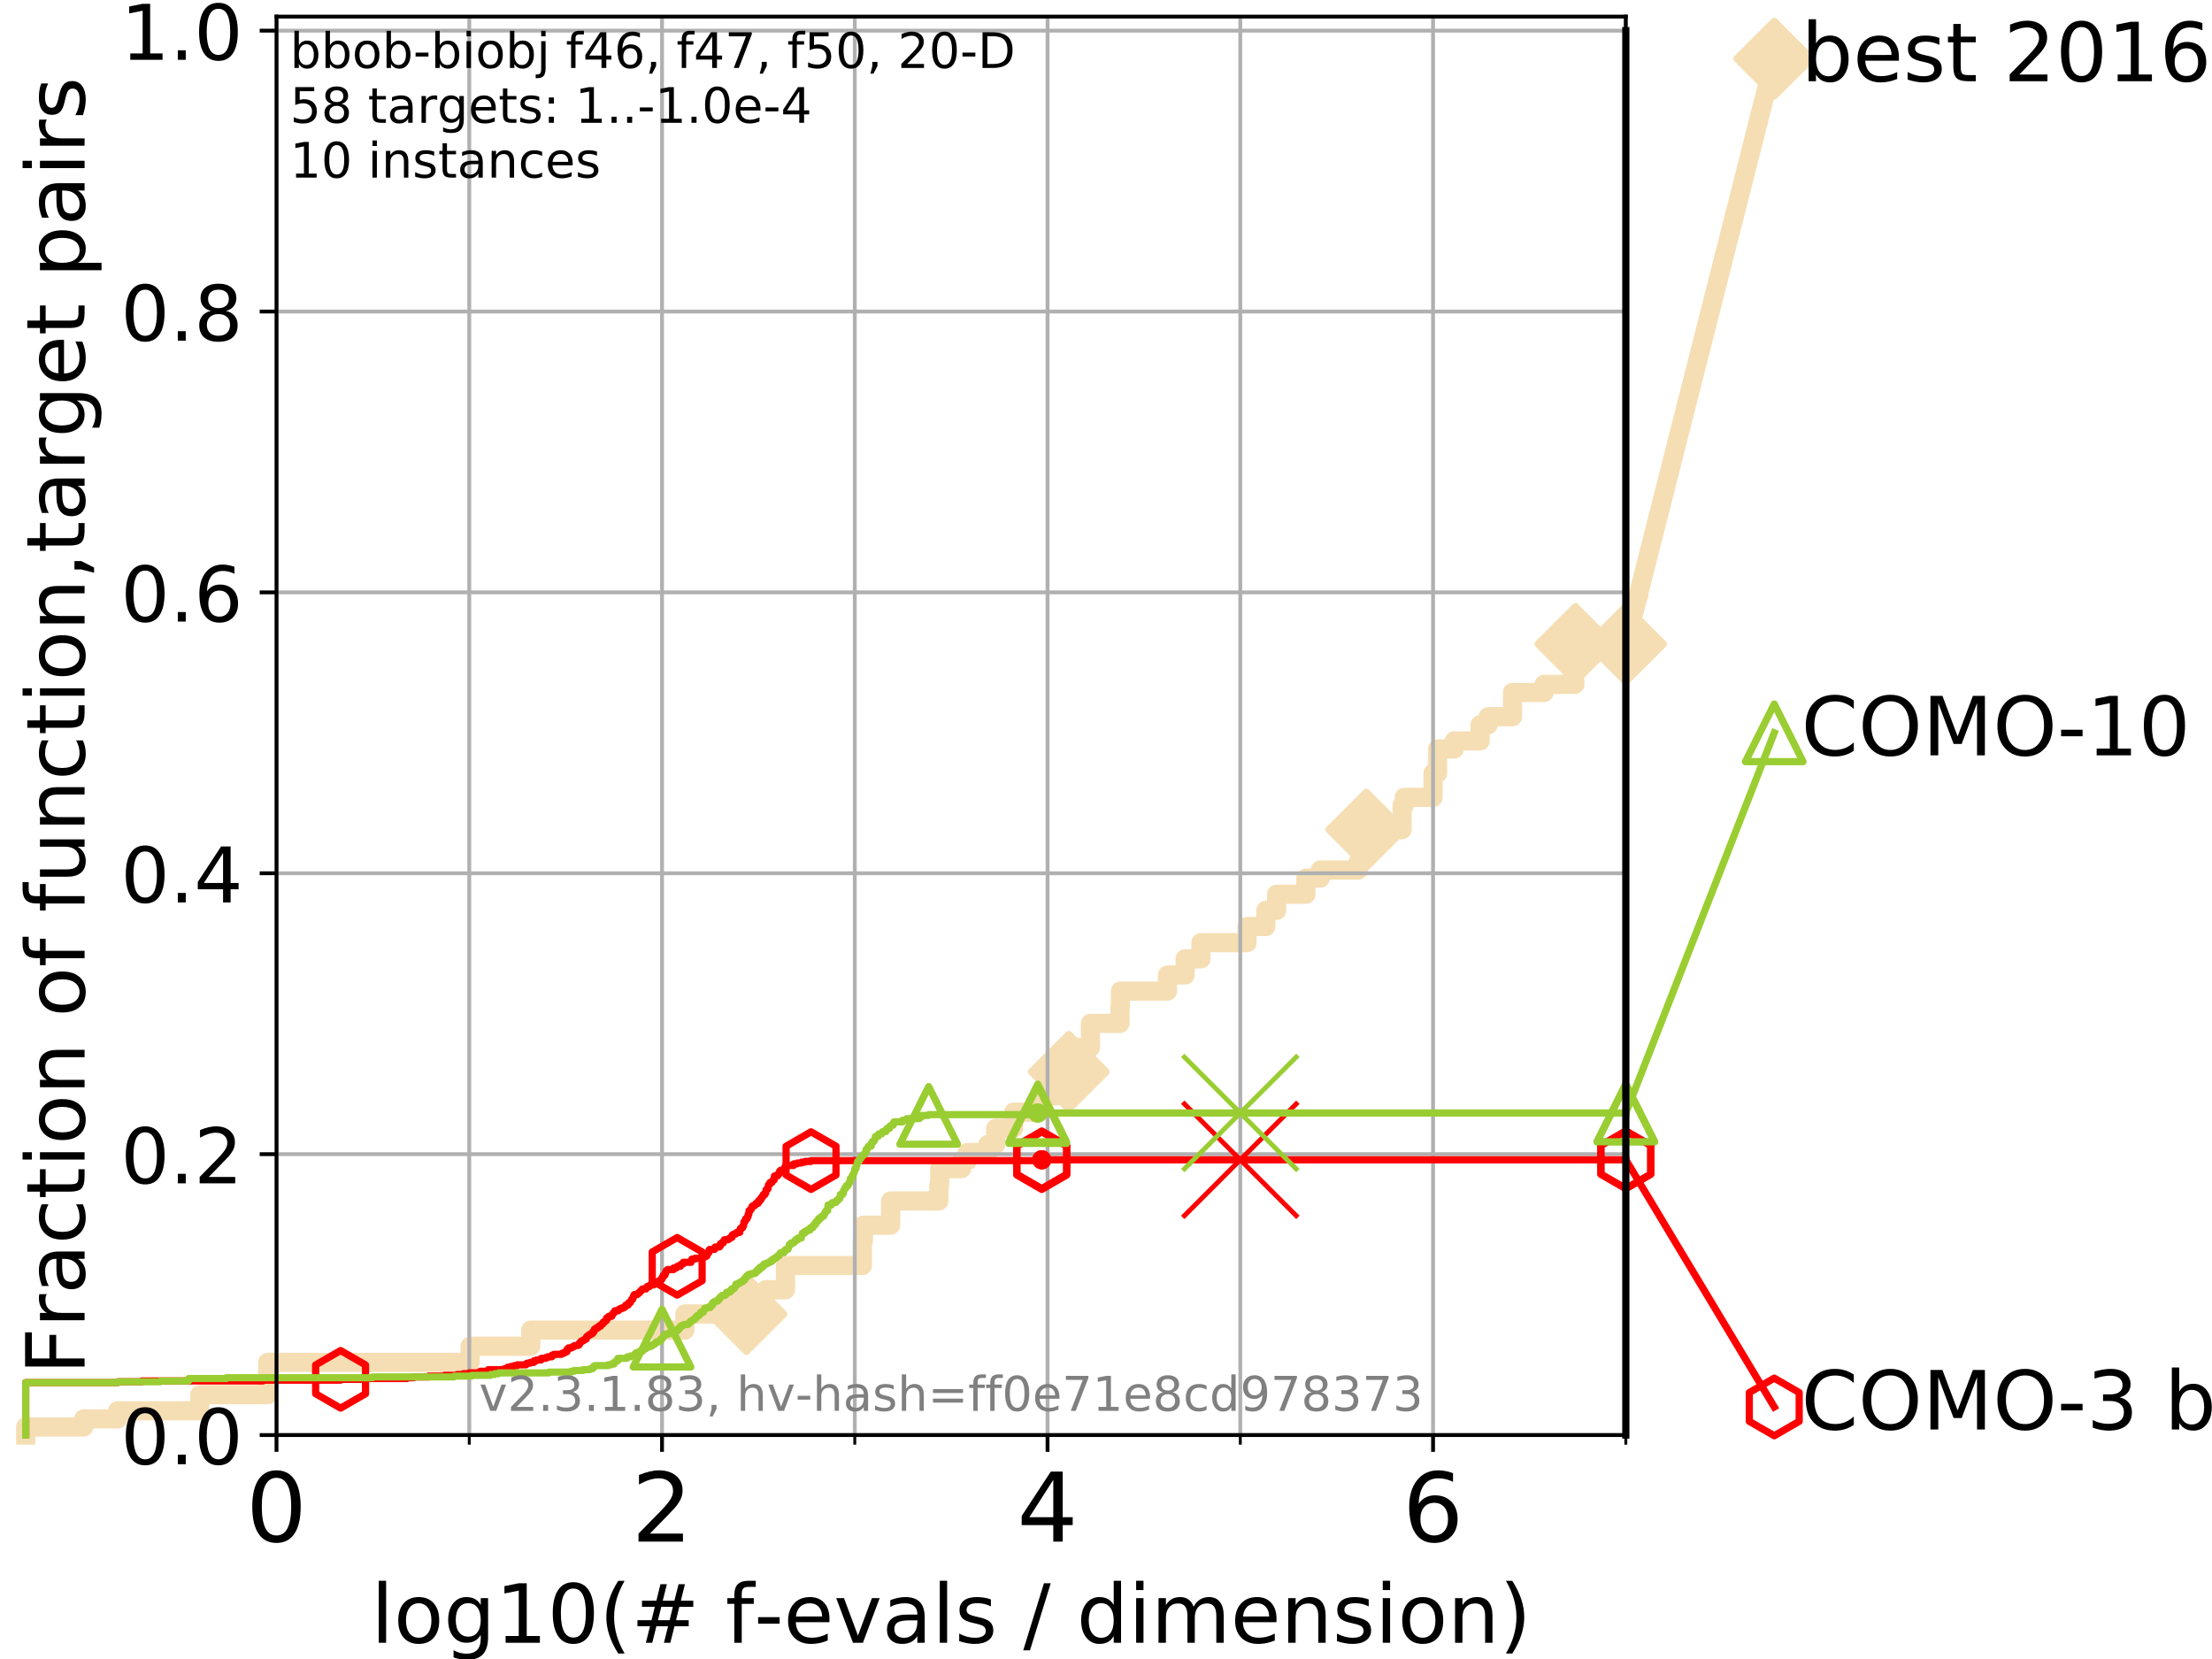 <?xml version="1.0" encoding="utf-8" standalone="no"?>
<!DOCTYPE svg PUBLIC "-//W3C//DTD SVG 1.1//EN"
  "http://www.w3.org/Graphics/SVG/1.1/DTD/svg11.dtd">
<!-- Created with matplotlib (https://matplotlib.org/) -->
<svg height="345.6pt" version="1.1" viewBox="0 0 460.8 345.6" width="460.8pt" xmlns="http://www.w3.org/2000/svg" xmlns:xlink="http://www.w3.org/1999/xlink">
 <defs>
  <style type="text/css">
*{stroke-linecap:butt;stroke-linejoin:round;}
  </style>
 </defs>
 <g id="figure_1">
  <g id="patch_1">
   <path d="M 0 345.6 
L 460.8 345.6 
L 460.8 0 
L 0 0 
z
" style="fill:#ffffff;"/>
  </g>
  <g id="axes_1">
   <g id="patch_2">
    <path d="M 57.6 298.944 
L 338.688 298.944 
L 338.688 3.456 
L 57.6 3.456 
z
" style="fill:#ffffff;"/>
   </g>
   <g id="line2d_1">
    <path d="M 5.357 298.944 
L 5.357 297.263 
L 17.445 297.263 
L 17.445 295.581 
L 24.516 295.581 
L 24.516 293.9 
L 41.621 293.9 
L 41.621 290.537 
L 55.763 290.537 
L 55.763 283.811 
L 97.929 283.811 
L 97.929 280.449 
L 110.569 280.449 
L 110.569 277.086 
L 142.68 277.086 
L 142.68 273.723 
L 155.495 273.723 
L 155.495 272.042 
L 157.849 272.042 
L 157.849 270.36 
L 159.507 270.36 
L 159.507 268.679 
L 163.626 268.679 
L 163.626 263.635 
L 179.651 263.635 
L 179.651 258.591 
L 179.862 258.591 
L 179.862 255.228 
L 185.537 255.228 
L 185.537 250.184 
L 195.586 250.184 
L 195.586 246.821 
L 195.753 246.821 
L 195.753 243.458 
L 200.307 243.458 
L 200.307 241.777 
L 201.521 241.777 
L 201.521 240.095 
L 205.789 240.095 
L 205.789 238.414 
L 207.419 238.414 
L 207.419 235.051 
L 211.172 235.051 
L 211.172 231.688 
L 216.485 231.688 
L 216.485 228.325 
L 219.937 228.325 
L 219.937 223.281 
L 222.651 223.281 
L 222.651 218.237 
L 227.161 218.237 
L 227.161 213.193 
L 233.316 213.193 
L 233.316 209.83 
L 233.413 209.83 
L 233.413 206.467 
L 243.21 206.467 
L 243.21 203.105 
L 246.882 203.105 
L 246.882 199.742 
L 250.187 199.742 
L 250.187 196.379 
L 259.784 196.379 
L 259.784 193.016 
L 263.696 193.016 
L 263.696 189.653 
L 265.951 189.653 
L 265.951 186.291 
L 272.036 186.291 
L 272.036 182.928 
L 275.042 182.928 
L 275.042 181.246 
L 282.938 181.246 
L 282.938 179.565 
L 283.795 179.565 
L 283.795 177.884 
L 284.631 177.884 
L 284.631 172.84 
L 292.08 172.84 
L 292.08 167.795 
L 292.518 167.795 
L 292.518 166.114 
L 298.528 166.114 
L 298.528 161.07 
L 299.469 161.07 
L 299.469 156.026 
L 302.954 156.026 
L 302.954 154.344 
L 308.342 154.344 
L 308.342 150.981 
L 310.021 150.981 
L 310.021 149.3 
L 315.083 149.3 
L 315.083 144.256 
L 321.67 144.256 
L 321.67 142.574 
L 328.062 142.574 
L 328.062 137.53 
L 328.185 137.53 
L 328.185 134.167 
L 338.688 134.167 
" style="fill:none;stroke:#f5deb3;stroke-linecap:square;stroke-width:4;"/>
   </g>
   <g id="line2d_2">
    <defs>
     <path d="M 0 7.778 
L 7.778 0 
L 0 -7.778 
L -7.778 0 
z
" id="ma14058d3f7" style="stroke:#f5deb3;stroke-linejoin:miter;stroke-width:1.5;"/>
    </defs>
    <g>
     <use style="fill:#f5deb3;stroke:#f5deb3;stroke-linejoin:miter;stroke-width:1.5;" x="155.495" xlink:href="#ma14058d3f7" y="273.723"/>
     <use style="fill:#f5deb3;stroke:#f5deb3;stroke-linejoin:miter;stroke-width:1.5;" x="222.651" xlink:href="#ma14058d3f7" y="223.281"/>
     <use style="fill:#f5deb3;stroke:#f5deb3;stroke-linejoin:miter;stroke-width:1.5;" x="284.631" xlink:href="#ma14058d3f7" y="172.84"/>
     <use style="fill:#f5deb3;stroke:#f5deb3;stroke-linejoin:miter;stroke-width:1.5;" x="328.185" xlink:href="#ma14058d3f7" y="134.167"/>
     <use style="fill:#f5deb3;stroke:#f5deb3;stroke-linejoin:miter;stroke-width:1.5;" x="338.688" xlink:href="#ma14058d3f7" y="134.167"/>
    </g>
   </g>
   <g id="line2d_3">
    <path style="fill:none;stroke:#f5deb3;stroke-linecap:square;stroke-width:4;"/>
    <g/>
   </g>
   <g id="line2d_4">
    <path d="M 338.688 134.167 
L 369.608 12.233 
" style="fill:none;stroke:#f5deb3;stroke-linecap:square;stroke-width:4;"/>
    <g>
     <use style="fill:#f5deb3;stroke:#f5deb3;stroke-linejoin:miter;stroke-width:1.5;" x="338.688" xlink:href="#ma14058d3f7" y="134.167"/>
     <use style="fill:#f5deb3;stroke:#f5deb3;stroke-linejoin:miter;stroke-width:1.5;" x="369.608" xlink:href="#ma14058d3f7" y="12.233"/>
    </g>
   </g>
   <g id="matplotlib.axis_1">
    <g id="xtick_1">
     <g id="line2d_5">
      <path clip-path="url(#pa68022dca7)" d="M 57.6 298.944 
L 57.6 3.456 
" style="fill:none;stroke:#b0b0b0;stroke-linecap:square;stroke-width:0.8;"/>
     </g>
     <g id="line2d_6">
      <defs>
       <path d="M 0 0 
L 0 3.5 
" id="mda190522b5" style="stroke:#000000;stroke-width:0.8;"/>
      </defs>
      <g>
       <use style="stroke:#000000;stroke-width:0.8;" x="57.6" xlink:href="#mda190522b5" y="298.944"/>
      </g>
     </g>
     <g id="text_1">
      <!-- 0 -->
      <defs>
       <path d="M 31.781 66.406 
Q 24.172 66.406 20.328 58.906 
Q 16.5 51.422 16.5 36.375 
Q 16.5 21.391 20.328 13.891 
Q 24.172 6.391 31.781 6.391 
Q 39.453 6.391 43.281 13.891 
Q 47.125 21.391 47.125 36.375 
Q 47.125 51.422 43.281 58.906 
Q 39.453 66.406 31.781 66.406 
z
M 31.781 74.219 
Q 44.047 74.219 50.516 64.516 
Q 56.984 54.828 56.984 36.375 
Q 56.984 17.969 50.516 8.266 
Q 44.047 -1.422 31.781 -1.422 
Q 19.531 -1.422 13.062 8.266 
Q 6.594 17.969 6.594 36.375 
Q 6.594 54.828 13.062 64.516 
Q 19.531 74.219 31.781 74.219 
z
" id="DejaVuSans-48"/>
      </defs>
      <g transform="translate(51.237 321.141)scale(0.2 -0.2)">
       <use xlink:href="#DejaVuSans-48"/>
      </g>
     </g>
    </g>
    <g id="xtick_2">
     <g id="line2d_7">
      <path clip-path="url(#pa68022dca7)" d="M 137.911 298.944 
L 137.911 3.456 
" style="fill:none;stroke:#b0b0b0;stroke-linecap:square;stroke-width:0.8;"/>
     </g>
     <g id="line2d_8">
      <g>
       <use style="stroke:#000000;stroke-width:0.8;" x="137.911" xlink:href="#mda190522b5" y="298.944"/>
      </g>
     </g>
     <g id="text_2">
      <!-- 2 -->
      <defs>
       <path d="M 19.188 8.297 
L 53.609 8.297 
L 53.609 0 
L 7.328 0 
L 7.328 8.297 
Q 12.938 14.109 22.625 23.891 
Q 32.328 33.688 34.812 36.531 
Q 39.547 41.844 41.422 45.531 
Q 43.312 49.219 43.312 52.781 
Q 43.312 58.594 39.234 62.25 
Q 35.156 65.922 28.609 65.922 
Q 23.969 65.922 18.812 64.312 
Q 13.672 62.703 7.812 59.422 
L 7.812 69.391 
Q 13.766 71.781 18.938 73 
Q 24.125 74.219 28.422 74.219 
Q 39.75 74.219 46.484 68.547 
Q 53.219 62.891 53.219 53.422 
Q 53.219 48.922 51.531 44.891 
Q 49.859 40.875 45.406 35.406 
Q 44.188 33.984 37.641 27.219 
Q 31.109 20.453 19.188 8.297 
z
" id="DejaVuSans-50"/>
      </defs>
      <g transform="translate(131.548 321.141)scale(0.2 -0.2)">
       <use xlink:href="#DejaVuSans-50"/>
      </g>
     </g>
    </g>
    <g id="xtick_3">
     <g id="line2d_9">
      <path clip-path="url(#pa68022dca7)" d="M 218.222 298.944 
L 218.222 3.456 
" style="fill:none;stroke:#b0b0b0;stroke-linecap:square;stroke-width:0.8;"/>
     </g>
     <g id="line2d_10">
      <g>
       <use style="stroke:#000000;stroke-width:0.8;" x="218.222" xlink:href="#mda190522b5" y="298.944"/>
      </g>
     </g>
     <g id="text_3">
      <!-- 4 -->
      <defs>
       <path d="M 37.797 64.312 
L 12.891 25.391 
L 37.797 25.391 
z
M 35.203 72.906 
L 47.609 72.906 
L 47.609 25.391 
L 58.016 25.391 
L 58.016 17.188 
L 47.609 17.188 
L 47.609 0 
L 37.797 0 
L 37.797 17.188 
L 4.891 17.188 
L 4.891 26.703 
z
" id="DejaVuSans-52"/>
      </defs>
      <g transform="translate(211.859 321.141)scale(0.2 -0.2)">
       <use xlink:href="#DejaVuSans-52"/>
      </g>
     </g>
    </g>
    <g id="xtick_4">
     <g id="line2d_11">
      <path clip-path="url(#pa68022dca7)" d="M 298.533 298.944 
L 298.533 3.456 
" style="fill:none;stroke:#b0b0b0;stroke-linecap:square;stroke-width:0.8;"/>
     </g>
     <g id="line2d_12">
      <g>
       <use style="stroke:#000000;stroke-width:0.8;" x="298.533" xlink:href="#mda190522b5" y="298.944"/>
      </g>
     </g>
     <g id="text_4">
      <!-- 6 -->
      <defs>
       <path d="M 33.016 40.375 
Q 26.375 40.375 22.484 35.828 
Q 18.609 31.297 18.609 23.391 
Q 18.609 15.531 22.484 10.953 
Q 26.375 6.391 33.016 6.391 
Q 39.656 6.391 43.531 10.953 
Q 47.406 15.531 47.406 23.391 
Q 47.406 31.297 43.531 35.828 
Q 39.656 40.375 33.016 40.375 
z
M 52.594 71.297 
L 52.594 62.312 
Q 48.875 64.062 45.094 64.984 
Q 41.312 65.922 37.594 65.922 
Q 27.828 65.922 22.672 59.328 
Q 17.531 52.734 16.797 39.406 
Q 19.672 43.656 24.016 45.922 
Q 28.375 48.188 33.594 48.188 
Q 44.578 48.188 50.953 41.516 
Q 57.328 34.859 57.328 23.391 
Q 57.328 12.156 50.688 5.359 
Q 44.047 -1.422 33.016 -1.422 
Q 20.359 -1.422 13.672 8.266 
Q 6.984 17.969 6.984 36.375 
Q 6.984 53.656 15.188 63.938 
Q 23.391 74.219 37.203 74.219 
Q 40.922 74.219 44.703 73.484 
Q 48.484 72.75 52.594 71.297 
z
" id="DejaVuSans-54"/>
      </defs>
      <g transform="translate(292.17 321.141)scale(0.2 -0.2)">
       <use xlink:href="#DejaVuSans-54"/>
      </g>
     </g>
    </g>
    <g id="xtick_5">
     <g id="line2d_13">
      <path clip-path="url(#pa68022dca7)" d="M 97.755 298.944 
L 97.755 3.456 
" style="fill:none;stroke:#b0b0b0;stroke-linecap:square;stroke-width:0.8;"/>
     </g>
     <g id="line2d_14">
      <defs>
       <path d="M 0 0 
L 0 2 
" id="m86d5c56f88" style="stroke:#000000;stroke-width:0.6;"/>
      </defs>
      <g>
       <use style="stroke:#000000;stroke-width:0.6;" x="97.755" xlink:href="#m86d5c56f88" y="298.944"/>
      </g>
     </g>
    </g>
    <g id="xtick_6">
     <g id="line2d_15">
      <path clip-path="url(#pa68022dca7)" d="M 178.066 298.944 
L 178.066 3.456 
" style="fill:none;stroke:#b0b0b0;stroke-linecap:square;stroke-width:0.8;"/>
     </g>
     <g id="line2d_16">
      <g>
       <use style="stroke:#000000;stroke-width:0.6;" x="178.066" xlink:href="#m86d5c56f88" y="298.944"/>
      </g>
     </g>
    </g>
    <g id="xtick_7">
     <g id="line2d_17">
      <path clip-path="url(#pa68022dca7)" d="M 258.377 298.944 
L 258.377 3.456 
" style="fill:none;stroke:#b0b0b0;stroke-linecap:square;stroke-width:0.8;"/>
     </g>
     <g id="line2d_18">
      <g>
       <use style="stroke:#000000;stroke-width:0.6;" x="258.377" xlink:href="#m86d5c56f88" y="298.944"/>
      </g>
     </g>
    </g>
    <g id="xtick_8">
     <g id="line2d_19">
      <path clip-path="url(#pa68022dca7)" d="M 338.688 298.944 
L 338.688 3.456 
" style="fill:none;stroke:#b0b0b0;stroke-linecap:square;stroke-width:0.8;"/>
     </g>
     <g id="line2d_20">
      <g>
       <use style="stroke:#000000;stroke-width:0.6;" x="338.688" xlink:href="#m86d5c56f88" y="298.944"/>
      </g>
     </g>
    </g>
    <g id="text_5">
     <!-- log10(# f-evals / dimension) -->
     <defs>
      <path d="M 9.422 75.984 
L 18.406 75.984 
L 18.406 0 
L 9.422 0 
z
" id="DejaVuSans-108"/>
      <path d="M 30.609 48.391 
Q 23.391 48.391 19.188 42.75 
Q 14.984 37.109 14.984 27.297 
Q 14.984 17.484 19.156 11.844 
Q 23.344 6.203 30.609 6.203 
Q 37.797 6.203 41.984 11.859 
Q 46.188 17.531 46.188 27.297 
Q 46.188 37.016 41.984 42.703 
Q 37.797 48.391 30.609 48.391 
z
M 30.609 56 
Q 42.328 56 49.016 48.375 
Q 55.719 40.766 55.719 27.297 
Q 55.719 13.875 49.016 6.219 
Q 42.328 -1.422 30.609 -1.422 
Q 18.844 -1.422 12.172 6.219 
Q 5.516 13.875 5.516 27.297 
Q 5.516 40.766 12.172 48.375 
Q 18.844 56 30.609 56 
z
" id="DejaVuSans-111"/>
      <path d="M 45.406 27.984 
Q 45.406 37.75 41.375 43.109 
Q 37.359 48.484 30.078 48.484 
Q 22.859 48.484 18.828 43.109 
Q 14.797 37.75 14.797 27.984 
Q 14.797 18.266 18.828 12.891 
Q 22.859 7.516 30.078 7.516 
Q 37.359 7.516 41.375 12.891 
Q 45.406 18.266 45.406 27.984 
z
M 54.391 6.781 
Q 54.391 -7.172 48.188 -13.984 
Q 42 -20.797 29.203 -20.797 
Q 24.469 -20.797 20.266 -20.094 
Q 16.062 -19.391 12.109 -17.922 
L 12.109 -9.188 
Q 16.062 -11.328 19.922 -12.344 
Q 23.781 -13.375 27.781 -13.375 
Q 36.625 -13.375 41.016 -8.766 
Q 45.406 -4.156 45.406 5.172 
L 45.406 9.625 
Q 42.625 4.781 38.281 2.391 
Q 33.938 0 27.875 0 
Q 17.828 0 11.672 7.656 
Q 5.516 15.328 5.516 27.984 
Q 5.516 40.672 11.672 48.328 
Q 17.828 56 27.875 56 
Q 33.938 56 38.281 53.609 
Q 42.625 51.219 45.406 46.391 
L 45.406 54.688 
L 54.391 54.688 
z
" id="DejaVuSans-103"/>
      <path d="M 12.406 8.297 
L 28.516 8.297 
L 28.516 63.922 
L 10.984 60.406 
L 10.984 69.391 
L 28.422 72.906 
L 38.281 72.906 
L 38.281 8.297 
L 54.391 8.297 
L 54.391 0 
L 12.406 0 
z
" id="DejaVuSans-49"/>
      <path d="M 31 75.875 
Q 24.469 64.656 21.281 53.656 
Q 18.109 42.672 18.109 31.391 
Q 18.109 20.125 21.312 9.062 
Q 24.516 -2 31 -13.188 
L 23.188 -13.188 
Q 15.875 -1.703 12.234 9.375 
Q 8.594 20.453 8.594 31.391 
Q 8.594 42.281 12.203 53.312 
Q 15.828 64.359 23.188 75.875 
z
" id="DejaVuSans-40"/>
      <path d="M 51.125 44 
L 36.922 44 
L 32.812 27.688 
L 47.125 27.688 
z
M 43.797 71.781 
L 38.719 51.516 
L 52.984 51.516 
L 58.109 71.781 
L 65.922 71.781 
L 60.891 51.516 
L 76.125 51.516 
L 76.125 44 
L 58.984 44 
L 54.984 27.688 
L 70.516 27.688 
L 70.516 20.219 
L 53.078 20.219 
L 48 0 
L 40.188 0 
L 45.219 20.219 
L 30.906 20.219 
L 25.875 0 
L 18.016 0 
L 23.094 20.219 
L 7.719 20.219 
L 7.719 27.688 
L 24.906 27.688 
L 29 44 
L 13.281 44 
L 13.281 51.516 
L 30.906 51.516 
L 35.891 71.781 
z
" id="DejaVuSans-35"/>
      <path id="DejaVuSans-32"/>
      <path d="M 37.109 75.984 
L 37.109 68.5 
L 28.516 68.5 
Q 23.688 68.5 21.797 66.547 
Q 19.922 64.594 19.922 59.516 
L 19.922 54.688 
L 34.719 54.688 
L 34.719 47.703 
L 19.922 47.703 
L 19.922 0 
L 10.891 0 
L 10.891 47.703 
L 2.297 47.703 
L 2.297 54.688 
L 10.891 54.688 
L 10.891 58.5 
Q 10.891 67.625 15.141 71.797 
Q 19.391 75.984 28.609 75.984 
z
" id="DejaVuSans-102"/>
      <path d="M 4.891 31.391 
L 31.203 31.391 
L 31.203 23.391 
L 4.891 23.391 
z
" id="DejaVuSans-45"/>
      <path d="M 56.203 29.594 
L 56.203 25.203 
L 14.891 25.203 
Q 15.484 15.922 20.484 11.062 
Q 25.484 6.203 34.422 6.203 
Q 39.594 6.203 44.453 7.469 
Q 49.312 8.734 54.109 11.281 
L 54.109 2.781 
Q 49.266 0.734 44.188 -0.344 
Q 39.109 -1.422 33.891 -1.422 
Q 20.797 -1.422 13.156 6.188 
Q 5.516 13.812 5.516 26.812 
Q 5.516 40.234 12.766 48.109 
Q 20.016 56 32.328 56 
Q 43.359 56 49.781 48.891 
Q 56.203 41.797 56.203 29.594 
z
M 47.219 32.234 
Q 47.125 39.594 43.094 43.984 
Q 39.062 48.391 32.422 48.391 
Q 24.906 48.391 20.391 44.141 
Q 15.875 39.891 15.188 32.172 
z
" id="DejaVuSans-101"/>
      <path d="M 2.984 54.688 
L 12.5 54.688 
L 29.594 8.797 
L 46.688 54.688 
L 56.203 54.688 
L 35.688 0 
L 23.484 0 
z
" id="DejaVuSans-118"/>
      <path d="M 34.281 27.484 
Q 23.391 27.484 19.188 25 
Q 14.984 22.516 14.984 16.5 
Q 14.984 11.719 18.141 8.906 
Q 21.297 6.109 26.703 6.109 
Q 34.188 6.109 38.703 11.406 
Q 43.219 16.703 43.219 25.484 
L 43.219 27.484 
z
M 52.203 31.203 
L 52.203 0 
L 43.219 0 
L 43.219 8.297 
Q 40.141 3.328 35.547 0.953 
Q 30.953 -1.422 24.312 -1.422 
Q 15.922 -1.422 10.953 3.297 
Q 6 8.016 6 15.922 
Q 6 25.141 12.172 29.828 
Q 18.359 34.516 30.609 34.516 
L 43.219 34.516 
L 43.219 35.406 
Q 43.219 41.609 39.141 45 
Q 35.062 48.391 27.688 48.391 
Q 23 48.391 18.547 47.266 
Q 14.109 46.141 10.016 43.891 
L 10.016 52.203 
Q 14.938 54.109 19.578 55.047 
Q 24.219 56 28.609 56 
Q 40.484 56 46.344 49.844 
Q 52.203 43.703 52.203 31.203 
z
" id="DejaVuSans-97"/>
      <path d="M 44.281 53.078 
L 44.281 44.578 
Q 40.484 46.531 36.375 47.5 
Q 32.281 48.484 27.875 48.484 
Q 21.188 48.484 17.844 46.438 
Q 14.5 44.391 14.5 40.281 
Q 14.5 37.156 16.891 35.375 
Q 19.281 33.594 26.516 31.984 
L 29.594 31.297 
Q 39.156 29.25 43.188 25.516 
Q 47.219 21.781 47.219 15.094 
Q 47.219 7.469 41.188 3.016 
Q 35.156 -1.422 24.609 -1.422 
Q 20.219 -1.422 15.453 -0.562 
Q 10.688 0.297 5.422 2 
L 5.422 11.281 
Q 10.406 8.688 15.234 7.391 
Q 20.062 6.109 24.812 6.109 
Q 31.156 6.109 34.562 8.281 
Q 37.984 10.453 37.984 14.406 
Q 37.984 18.062 35.516 20.016 
Q 33.062 21.969 24.703 23.781 
L 21.578 24.516 
Q 13.234 26.266 9.516 29.906 
Q 5.812 33.547 5.812 39.891 
Q 5.812 47.609 11.281 51.797 
Q 16.75 56 26.812 56 
Q 31.781 56 36.172 55.266 
Q 40.578 54.547 44.281 53.078 
z
" id="DejaVuSans-115"/>
      <path d="M 25.391 72.906 
L 33.688 72.906 
L 8.297 -9.281 
L 0 -9.281 
z
" id="DejaVuSans-47"/>
      <path d="M 45.406 46.391 
L 45.406 75.984 
L 54.391 75.984 
L 54.391 0 
L 45.406 0 
L 45.406 8.203 
Q 42.578 3.328 38.25 0.953 
Q 33.938 -1.422 27.875 -1.422 
Q 17.969 -1.422 11.734 6.484 
Q 5.516 14.406 5.516 27.297 
Q 5.516 40.188 11.734 48.094 
Q 17.969 56 27.875 56 
Q 33.938 56 38.25 53.625 
Q 42.578 51.266 45.406 46.391 
z
M 14.797 27.297 
Q 14.797 17.391 18.875 11.75 
Q 22.953 6.109 30.078 6.109 
Q 37.203 6.109 41.297 11.75 
Q 45.406 17.391 45.406 27.297 
Q 45.406 37.203 41.297 42.844 
Q 37.203 48.484 30.078 48.484 
Q 22.953 48.484 18.875 42.844 
Q 14.797 37.203 14.797 27.297 
z
" id="DejaVuSans-100"/>
      <path d="M 9.422 54.688 
L 18.406 54.688 
L 18.406 0 
L 9.422 0 
z
M 9.422 75.984 
L 18.406 75.984 
L 18.406 64.594 
L 9.422 64.594 
z
" id="DejaVuSans-105"/>
      <path d="M 52 44.188 
Q 55.375 50.25 60.062 53.125 
Q 64.75 56 71.094 56 
Q 79.641 56 84.281 50.016 
Q 88.922 44.047 88.922 33.016 
L 88.922 0 
L 79.891 0 
L 79.891 32.719 
Q 79.891 40.578 77.094 44.375 
Q 74.312 48.188 68.609 48.188 
Q 61.625 48.188 57.562 43.547 
Q 53.516 38.922 53.516 30.906 
L 53.516 0 
L 44.484 0 
L 44.484 32.719 
Q 44.484 40.625 41.703 44.406 
Q 38.922 48.188 33.109 48.188 
Q 26.219 48.188 22.156 43.531 
Q 18.109 38.875 18.109 30.906 
L 18.109 0 
L 9.078 0 
L 9.078 54.688 
L 18.109 54.688 
L 18.109 46.188 
Q 21.188 51.219 25.484 53.609 
Q 29.781 56 35.688 56 
Q 41.656 56 45.828 52.969 
Q 50 49.953 52 44.188 
z
" id="DejaVuSans-109"/>
      <path d="M 54.891 33.016 
L 54.891 0 
L 45.906 0 
L 45.906 32.719 
Q 45.906 40.484 42.875 44.328 
Q 39.844 48.188 33.797 48.188 
Q 26.516 48.188 22.312 43.547 
Q 18.109 38.922 18.109 30.906 
L 18.109 0 
L 9.078 0 
L 9.078 54.688 
L 18.109 54.688 
L 18.109 46.188 
Q 21.344 51.125 25.703 53.562 
Q 30.078 56 35.797 56 
Q 45.219 56 50.047 50.172 
Q 54.891 44.344 54.891 33.016 
z
" id="DejaVuSans-110"/>
      <path d="M 8.016 75.875 
L 15.828 75.875 
Q 23.141 64.359 26.781 53.312 
Q 30.422 42.281 30.422 31.391 
Q 30.422 20.453 26.781 9.375 
Q 23.141 -1.703 15.828 -13.188 
L 8.016 -13.188 
Q 14.5 -2 17.703 9.062 
Q 20.906 20.125 20.906 31.391 
Q 20.906 42.672 17.703 53.656 
Q 14.5 64.656 8.016 75.875 
z
" id="DejaVuSans-41"/>
     </defs>
     <g transform="translate(77.303 342.218)scale(0.17 -0.17)">
      <use xlink:href="#DejaVuSans-108"/>
      <use x="27.783" xlink:href="#DejaVuSans-111"/>
      <use x="88.965" xlink:href="#DejaVuSans-103"/>
      <use x="152.441" xlink:href="#DejaVuSans-49"/>
      <use x="216.064" xlink:href="#DejaVuSans-48"/>
      <use x="279.688" xlink:href="#DejaVuSans-40"/>
      <use x="318.701" xlink:href="#DejaVuSans-35"/>
      <use x="402.49" xlink:href="#DejaVuSans-32"/>
      <use x="434.277" xlink:href="#DejaVuSans-102"/>
      <use x="469.404" xlink:href="#DejaVuSans-45"/>
      <use x="505.488" xlink:href="#DejaVuSans-101"/>
      <use x="567.012" xlink:href="#DejaVuSans-118"/>
      <use x="626.191" xlink:href="#DejaVuSans-97"/>
      <use x="687.471" xlink:href="#DejaVuSans-108"/>
      <use x="715.254" xlink:href="#DejaVuSans-115"/>
      <use x="767.354" xlink:href="#DejaVuSans-32"/>
      <use x="799.141" xlink:href="#DejaVuSans-47"/>
      <use x="832.832" xlink:href="#DejaVuSans-32"/>
      <use x="864.619" xlink:href="#DejaVuSans-100"/>
      <use x="928.096" xlink:href="#DejaVuSans-105"/>
      <use x="955.879" xlink:href="#DejaVuSans-109"/>
      <use x="1053.291" xlink:href="#DejaVuSans-101"/>
      <use x="1114.814" xlink:href="#DejaVuSans-110"/>
      <use x="1178.193" xlink:href="#DejaVuSans-115"/>
      <use x="1230.293" xlink:href="#DejaVuSans-105"/>
      <use x="1258.076" xlink:href="#DejaVuSans-111"/>
      <use x="1319.258" xlink:href="#DejaVuSans-110"/>
      <use x="1382.637" xlink:href="#DejaVuSans-41"/>
     </g>
    </g>
   </g>
   <g id="matplotlib.axis_2">
    <g id="ytick_1">
     <g id="line2d_21">
      <path clip-path="url(#pa68022dca7)" d="M 57.6 298.944 
L 338.688 298.944 
" style="fill:none;stroke:#b0b0b0;stroke-linecap:square;stroke-width:0.8;"/>
     </g>
     <g id="line2d_22">
      <defs>
       <path d="M 0 0 
L -3.5 0 
" id="m2c3d45c0d0" style="stroke:#000000;stroke-width:0.8;"/>
      </defs>
      <g>
       <use style="stroke:#000000;stroke-width:0.8;" x="57.6" xlink:href="#m2c3d45c0d0" y="298.944"/>
      </g>
     </g>
     <g id="text_6">
      <!-- 0.0 -->
      <defs>
       <path d="M 10.688 12.406 
L 21 12.406 
L 21 0 
L 10.688 0 
z
" id="DejaVuSans-46"/>
      </defs>
      <g transform="translate(25.155 305.023)scale(0.16 -0.16)">
       <use xlink:href="#DejaVuSans-48"/>
       <use x="63.623" xlink:href="#DejaVuSans-46"/>
       <use x="95.41" xlink:href="#DejaVuSans-48"/>
      </g>
     </g>
    </g>
    <g id="ytick_2">
     <g id="line2d_23">
      <path clip-path="url(#pa68022dca7)" d="M 57.6 240.432 
L 338.688 240.432 
" style="fill:none;stroke:#b0b0b0;stroke-linecap:square;stroke-width:0.8;"/>
     </g>
     <g id="line2d_24">
      <g>
       <use style="stroke:#000000;stroke-width:0.8;" x="57.6" xlink:href="#m2c3d45c0d0" y="240.432"/>
      </g>
     </g>
     <g id="text_7">
      <!-- 0.2 -->
      <g transform="translate(25.155 246.51)scale(0.16 -0.16)">
       <use xlink:href="#DejaVuSans-48"/>
       <use x="63.623" xlink:href="#DejaVuSans-46"/>
       <use x="95.41" xlink:href="#DejaVuSans-50"/>
      </g>
     </g>
    </g>
    <g id="ytick_3">
     <g id="line2d_25">
      <path clip-path="url(#pa68022dca7)" d="M 57.6 181.919 
L 338.688 181.919 
" style="fill:none;stroke:#b0b0b0;stroke-linecap:square;stroke-width:0.8;"/>
     </g>
     <g id="line2d_26">
      <g>
       <use style="stroke:#000000;stroke-width:0.8;" x="57.6" xlink:href="#m2c3d45c0d0" y="181.919"/>
      </g>
     </g>
     <g id="text_8">
      <!-- 0.4 -->
      <g transform="translate(25.155 187.998)scale(0.16 -0.16)">
       <use xlink:href="#DejaVuSans-48"/>
       <use x="63.623" xlink:href="#DejaVuSans-46"/>
       <use x="95.41" xlink:href="#DejaVuSans-52"/>
      </g>
     </g>
    </g>
    <g id="ytick_4">
     <g id="line2d_27">
      <path clip-path="url(#pa68022dca7)" d="M 57.6 123.407 
L 338.688 123.407 
" style="fill:none;stroke:#b0b0b0;stroke-linecap:square;stroke-width:0.8;"/>
     </g>
     <g id="line2d_28">
      <g>
       <use style="stroke:#000000;stroke-width:0.8;" x="57.6" xlink:href="#m2c3d45c0d0" y="123.407"/>
      </g>
     </g>
     <g id="text_9">
      <!-- 0.6 -->
      <g transform="translate(25.155 129.485)scale(0.16 -0.16)">
       <use xlink:href="#DejaVuSans-48"/>
       <use x="63.623" xlink:href="#DejaVuSans-46"/>
       <use x="95.41" xlink:href="#DejaVuSans-54"/>
      </g>
     </g>
    </g>
    <g id="ytick_5">
     <g id="line2d_29">
      <path clip-path="url(#pa68022dca7)" d="M 57.6 64.894 
L 338.688 64.894 
" style="fill:none;stroke:#b0b0b0;stroke-linecap:square;stroke-width:0.8;"/>
     </g>
     <g id="line2d_30">
      <g>
       <use style="stroke:#000000;stroke-width:0.8;" x="57.6" xlink:href="#m2c3d45c0d0" y="64.894"/>
      </g>
     </g>
     <g id="text_10">
      <!-- 0.8 -->
      <defs>
       <path d="M 31.781 34.625 
Q 24.75 34.625 20.719 30.859 
Q 16.703 27.094 16.703 20.516 
Q 16.703 13.922 20.719 10.156 
Q 24.75 6.391 31.781 6.391 
Q 38.812 6.391 42.859 10.172 
Q 46.922 13.969 46.922 20.516 
Q 46.922 27.094 42.891 30.859 
Q 38.875 34.625 31.781 34.625 
z
M 21.922 38.812 
Q 15.578 40.375 12.031 44.719 
Q 8.5 49.078 8.5 55.328 
Q 8.5 64.062 14.719 69.141 
Q 20.953 74.219 31.781 74.219 
Q 42.672 74.219 48.875 69.141 
Q 55.078 64.062 55.078 55.328 
Q 55.078 49.078 51.531 44.719 
Q 48 40.375 41.703 38.812 
Q 48.828 37.156 52.797 32.312 
Q 56.781 27.484 56.781 20.516 
Q 56.781 9.906 50.312 4.234 
Q 43.844 -1.422 31.781 -1.422 
Q 19.734 -1.422 13.25 4.234 
Q 6.781 9.906 6.781 20.516 
Q 6.781 27.484 10.781 32.312 
Q 14.797 37.156 21.922 38.812 
z
M 18.312 54.391 
Q 18.312 48.734 21.844 45.562 
Q 25.391 42.391 31.781 42.391 
Q 38.141 42.391 41.719 45.562 
Q 45.312 48.734 45.312 54.391 
Q 45.312 60.062 41.719 63.234 
Q 38.141 66.406 31.781 66.406 
Q 25.391 66.406 21.844 63.234 
Q 18.312 60.062 18.312 54.391 
z
" id="DejaVuSans-56"/>
      </defs>
      <g transform="translate(25.155 70.973)scale(0.16 -0.16)">
       <use xlink:href="#DejaVuSans-48"/>
       <use x="63.623" xlink:href="#DejaVuSans-46"/>
       <use x="95.41" xlink:href="#DejaVuSans-56"/>
      </g>
     </g>
    </g>
    <g id="ytick_6">
     <g id="line2d_31">
      <path clip-path="url(#pa68022dca7)" d="M 57.6 6.382 
L 338.688 6.382 
" style="fill:none;stroke:#b0b0b0;stroke-linecap:square;stroke-width:0.8;"/>
     </g>
     <g id="line2d_32">
      <g>
       <use style="stroke:#000000;stroke-width:0.8;" x="57.6" xlink:href="#m2c3d45c0d0" y="6.382"/>
      </g>
     </g>
     <g id="text_11">
      <!-- 1.0 -->
      <g transform="translate(25.155 12.46)scale(0.16 -0.16)">
       <use xlink:href="#DejaVuSans-49"/>
       <use x="63.623" xlink:href="#DejaVuSans-46"/>
       <use x="95.41" xlink:href="#DejaVuSans-48"/>
      </g>
     </g>
    </g>
    <g id="text_12">
     <!-- Fraction of function,target pairs -->
     <defs>
      <path d="M 9.812 72.906 
L 51.703 72.906 
L 51.703 64.594 
L 19.672 64.594 
L 19.672 43.109 
L 48.578 43.109 
L 48.578 34.812 
L 19.672 34.812 
L 19.672 0 
L 9.812 0 
z
" id="DejaVuSans-70"/>
      <path d="M 41.109 46.297 
Q 39.594 47.172 37.812 47.578 
Q 36.031 48 33.891 48 
Q 26.266 48 22.188 43.047 
Q 18.109 38.094 18.109 28.812 
L 18.109 0 
L 9.078 0 
L 9.078 54.688 
L 18.109 54.688 
L 18.109 46.188 
Q 20.953 51.172 25.484 53.578 
Q 30.031 56 36.531 56 
Q 37.453 56 38.578 55.875 
Q 39.703 55.766 41.062 55.516 
z
" id="DejaVuSans-114"/>
      <path d="M 48.781 52.594 
L 48.781 44.188 
Q 44.969 46.297 41.141 47.344 
Q 37.312 48.391 33.406 48.391 
Q 24.656 48.391 19.812 42.844 
Q 14.984 37.312 14.984 27.297 
Q 14.984 17.281 19.812 11.734 
Q 24.656 6.203 33.406 6.203 
Q 37.312 6.203 41.141 7.25 
Q 44.969 8.297 48.781 10.406 
L 48.781 2.094 
Q 45.016 0.344 40.984 -0.531 
Q 36.969 -1.422 32.422 -1.422 
Q 20.062 -1.422 12.781 6.344 
Q 5.516 14.109 5.516 27.297 
Q 5.516 40.672 12.859 48.328 
Q 20.219 56 33.016 56 
Q 37.156 56 41.109 55.141 
Q 45.062 54.297 48.781 52.594 
z
" id="DejaVuSans-99"/>
      <path d="M 18.312 70.219 
L 18.312 54.688 
L 36.812 54.688 
L 36.812 47.703 
L 18.312 47.703 
L 18.312 18.016 
Q 18.312 11.328 20.141 9.422 
Q 21.969 7.516 27.594 7.516 
L 36.812 7.516 
L 36.812 0 
L 27.594 0 
Q 17.188 0 13.234 3.875 
Q 9.281 7.766 9.281 18.016 
L 9.281 47.703 
L 2.688 47.703 
L 2.688 54.688 
L 9.281 54.688 
L 9.281 70.219 
z
" id="DejaVuSans-116"/>
      <path d="M 8.5 21.578 
L 8.5 54.688 
L 17.484 54.688 
L 17.484 21.922 
Q 17.484 14.156 20.5 10.266 
Q 23.531 6.391 29.594 6.391 
Q 36.859 6.391 41.078 11.031 
Q 45.312 15.672 45.312 23.688 
L 45.312 54.688 
L 54.297 54.688 
L 54.297 0 
L 45.312 0 
L 45.312 8.406 
Q 42.047 3.422 37.719 1 
Q 33.406 -1.422 27.688 -1.422 
Q 18.266 -1.422 13.375 4.438 
Q 8.5 10.297 8.5 21.578 
z
M 31.109 56 
z
" id="DejaVuSans-117"/>
      <path d="M 11.719 12.406 
L 22.016 12.406 
L 22.016 4 
L 14.016 -11.625 
L 7.719 -11.625 
L 11.719 4 
z
" id="DejaVuSans-44"/>
      <path d="M 18.109 8.203 
L 18.109 -20.797 
L 9.078 -20.797 
L 9.078 54.688 
L 18.109 54.688 
L 18.109 46.391 
Q 20.953 51.266 25.266 53.625 
Q 29.594 56 35.594 56 
Q 45.562 56 51.781 48.094 
Q 58.016 40.188 58.016 27.297 
Q 58.016 14.406 51.781 6.484 
Q 45.562 -1.422 35.594 -1.422 
Q 29.594 -1.422 25.266 0.953 
Q 20.953 3.328 18.109 8.203 
z
M 48.688 27.297 
Q 48.688 37.203 44.609 42.844 
Q 40.531 48.484 33.406 48.484 
Q 26.266 48.484 22.188 42.844 
Q 18.109 37.203 18.109 27.297 
Q 18.109 17.391 22.188 11.75 
Q 26.266 6.109 33.406 6.109 
Q 40.531 6.109 44.609 11.75 
Q 48.688 17.391 48.688 27.297 
z
" id="DejaVuSans-112"/>
     </defs>
     <g transform="translate(17.62 286.339)rotate(-90)scale(0.17 -0.17)">
      <use xlink:href="#DejaVuSans-70"/>
      <use x="57.41" xlink:href="#DejaVuSans-114"/>
      <use x="98.523" xlink:href="#DejaVuSans-97"/>
      <use x="159.803" xlink:href="#DejaVuSans-99"/>
      <use x="214.783" xlink:href="#DejaVuSans-116"/>
      <use x="253.992" xlink:href="#DejaVuSans-105"/>
      <use x="281.775" xlink:href="#DejaVuSans-111"/>
      <use x="342.957" xlink:href="#DejaVuSans-110"/>
      <use x="406.336" xlink:href="#DejaVuSans-32"/>
      <use x="438.123" xlink:href="#DejaVuSans-111"/>
      <use x="499.305" xlink:href="#DejaVuSans-102"/>
      <use x="534.51" xlink:href="#DejaVuSans-32"/>
      <use x="566.297" xlink:href="#DejaVuSans-102"/>
      <use x="601.502" xlink:href="#DejaVuSans-117"/>
      <use x="664.881" xlink:href="#DejaVuSans-110"/>
      <use x="728.26" xlink:href="#DejaVuSans-99"/>
      <use x="783.24" xlink:href="#DejaVuSans-116"/>
      <use x="822.449" xlink:href="#DejaVuSans-105"/>
      <use x="850.232" xlink:href="#DejaVuSans-111"/>
      <use x="911.414" xlink:href="#DejaVuSans-110"/>
      <use x="974.793" xlink:href="#DejaVuSans-44"/>
      <use x="1006.58" xlink:href="#DejaVuSans-116"/>
      <use x="1045.789" xlink:href="#DejaVuSans-97"/>
      <use x="1107.068" xlink:href="#DejaVuSans-114"/>
      <use x="1148.166" xlink:href="#DejaVuSans-103"/>
      <use x="1211.643" xlink:href="#DejaVuSans-101"/>
      <use x="1273.166" xlink:href="#DejaVuSans-116"/>
      <use x="1312.375" xlink:href="#DejaVuSans-32"/>
      <use x="1344.162" xlink:href="#DejaVuSans-112"/>
      <use x="1407.639" xlink:href="#DejaVuSans-97"/>
      <use x="1468.918" xlink:href="#DejaVuSans-105"/>
      <use x="1496.701" xlink:href="#DejaVuSans-114"/>
      <use x="1537.814" xlink:href="#DejaVuSans-115"/>
     </g>
    </g>
   </g>
   <g id="line2d_33">
    <defs>
     <path d="M 0 1.5 
C 0.398 1.5 0.779 1.342 1.061 1.061 
C 1.342 0.779 1.5 0.398 1.5 0 
C 1.5 -0.398 1.342 -0.779 1.061 -1.061 
C 0.779 -1.342 0.398 -1.5 0 -1.5 
C -0.398 -1.5 -0.779 -1.342 -1.061 -1.061 
C -1.342 -0.779 -1.5 -0.398 -1.5 0 
C -1.5 0.398 -1.342 0.779 -1.061 1.061 
C -0.779 1.342 -0.398 1.5 0 1.5 
z
" id="me46151caa4" style="stroke:#f5deb3;"/>
    </defs>
    <g>
     <use style="fill:#f5deb3;stroke:#f5deb3;" x="341.349" xlink:href="#me46151caa4" y="124.079"/>
     <use style="fill:#f5deb3;stroke:#f5deb3;" x="341.349" xlink:href="#me46151caa4" y="124.079"/>
    </g>
   </g>
   <g id="line2d_34">
    <defs>
     <path d="M 0 1.5 
C 0.398 1.5 0.779 1.342 1.061 1.061 
C 1.342 0.779 1.5 0.398 1.5 0 
C 1.5 -0.398 1.342 -0.779 1.061 -1.061 
C 0.779 -1.342 0.398 -1.5 0 -1.5 
C -0.398 -1.5 -0.779 -1.342 -1.061 -1.061 
C -1.342 -0.779 -1.5 -0.398 -1.5 0 
C -1.5 0.398 -1.342 0.779 -1.061 1.061 
C -0.779 1.342 -0.398 1.5 0 1.5 
z
" id="m29a2c11bf4" style="stroke:#ff0000;"/>
    </defs>
    <g>
     <use style="fill:#ff0000;stroke:#ff0000;" x="217.021" xlink:href="#m29a2c11bf4" y="241.608"/>
     <use style="fill:#ff0000;stroke:#ff0000;" x="217.021" xlink:href="#m29a2c11bf4" y="241.608"/>
    </g>
   </g>
   <g id="line2d_35">
    <path d="M 5.357 298.944 
L 5.357 288.015 
L 24.516 288.015 
L 24.516 287.847 
L 29.533 287.847 
L 29.533 287.679 
L 54.766 287.679 
L 54.766 287.511 
L 70.949 287.511 
L 70.949 287.342 
L 75.556 287.342 
L 75.556 287.174 
L 84.773 287.174 
L 84.773 287.006 
L 86.183 287.006 
L 86.183 286.838 
L 89.278 286.838 
L 89.278 286.67 
L 92.622 286.67 
L 92.622 286.502 
L 95.226 286.502 
L 95.226 286.334 
L 96.49 286.334 
L 96.49 286.165 
L 97.668 286.165 
L 97.668 285.997 
L 99.809 285.997 
L 99.809 285.829 
L 100.04 285.829 
L 100.04 285.661 
L 101.717 285.661 
L 101.717 285.325 
L 105 285.325 
L 105 285.157 
L 105.733 285.157 
L 105.733 284.82 
L 106.436 284.82 
L 106.436 284.652 
L 107.111 284.652 
L 107.111 284.484 
L 107.762 284.484 
L 107.762 284.316 
L 109.58 284.316 
L 109.58 284.148 
L 109.756 284.148 
L 109.756 283.98 
L 110.443 283.98 
L 110.443 283.811 
L 111.226 283.811 
L 111.226 283.475 
L 111.742 283.475 
L 111.742 283.307 
L 112.73 283.307 
L 112.73 282.971 
L 113.665 282.971 
L 113.665 282.803 
L 114.114 282.803 
L 114.114 282.634 
L 114.98 282.634 
L 114.98 282.298 
L 115.397 282.298 
L 115.397 282.13 
L 116.972 282.13 
L 116.972 281.962 
L 117.345 281.962 
L 117.345 281.794 
L 117.71 281.794 
L 117.71 281.626 
L 118.067 281.626 
L 118.094 281.121 
L 118.417 281.121 
L 118.417 280.785 
L 119.097 280.785 
L 119.097 280.617 
L 119.427 280.617 
L 119.427 280.449 
L 119.752 280.449 
L 119.752 280.281 
L 120.477 280.281 
L 120.477 280.112 
L 120.689 280.112 
L 120.689 279.776 
L 120.876 279.776 
L 120.876 279.608 
L 120.991 279.608 
L 120.991 279.44 
L 121.287 279.44 
L 121.287 279.272 
L 121.579 279.272 
L 121.579 279.104 
L 121.866 279.104 
L 121.866 278.935 
L 122.148 278.935 
L 122.213 278.431 
L 122.426 278.431 
L 122.426 278.263 
L 122.636 278.263 
L 122.636 278.095 
L 122.886 278.095 
L 122.886 277.927 
L 123.233 277.927 
L 123.233 277.758 
L 123.494 277.758 
L 123.494 277.422 
L 123.751 277.422 
L 123.81 276.918 
L 124.005 276.918 
L 124.005 276.75 
L 124.35 276.75 
L 124.35 276.581 
L 124.632 276.581 
L 124.632 276.413 
L 124.744 276.413 
L 124.744 276.245 
L 125.147 276.245 
L 125.22 275.909 
L 125.453 275.909 
L 125.453 275.741 
L 125.63 275.741 
L 125.683 275.404 
L 125.962 275.404 
L 125.962 275.236 
L 126.134 275.236 
L 126.134 275.068 
L 126.355 275.068 
L 126.355 274.564 
L 126.723 274.564 
L 126.79 274.228 
L 127.421 274.228 
L 127.453 273.891 
L 127.627 273.891 
L 127.69 273.555 
L 127.877 273.555 
L 127.877 273.387 
L 128.031 273.387 
L 128.093 273.051 
L 128.812 273.051 
L 128.812 272.882 
L 128.973 272.882 
L 128.973 272.714 
L 129.291 272.714 
L 129.291 272.546 
L 129.742 272.546 
L 129.742 272.378 
L 130.101 272.378 
L 130.101 272.21 
L 130.277 272.21 
L 130.358 271.874 
L 130.849 271.874 
L 130.849 271.705 
L 130.966 271.705 
L 130.966 271.369 
L 131.3 271.369 
L 131.389 271.033 
L 131.465 271.033 
L 131.566 270.697 
L 131.79 270.697 
L 131.802 270.36 
L 131.926 270.36 
L 131.95 270.024 
L 132.06 270.024 
L 132.109 269.688 
L 132.73 269.688 
L 132.73 269.52 
L 132.975 269.52 
L 132.975 269.351 
L 133.182 269.351 
L 133.182 269.183 
L 133.33 269.183 
L 133.33 269.015 
L 133.488 269.015 
L 133.488 268.847 
L 133.667 268.847 
L 133.667 268.679 
L 133.833 268.679 
L 133.833 268.511 
L 134.588 268.511 
L 134.693 268.175 
L 134.797 268.175 
L 134.797 268.006 
L 135.331 268.006 
L 135.412 267.67 
L 136.18 267.67 
L 136.18 267.334 
L 136.869 267.334 
L 136.869 267.166 
L 137.199 267.166 
L 137.199 266.829 
L 137.621 266.829 
L 137.621 266.661 
L 137.762 266.661 
L 137.762 266.493 
L 137.893 266.493 
L 137.893 266.157 
L 138.076 266.157 
L 138.076 265.821 
L 138.188 265.821 
L 138.188 265.652 
L 138.519 265.652 
L 138.586 265.148 
L 138.712 265.148 
L 138.712 264.812 
L 138.861 264.812 
L 138.861 264.644 
L 139.058 264.644 
L 139.058 264.475 
L 140.318 264.475 
L 140.318 264.139 
L 140.9 264.139 
L 140.9 263.971 
L 141.069 263.971 
L 141.069 263.803 
L 141.718 263.803 
L 141.718 263.467 
L 142.01 263.467 
L 142.01 263.298 
L 142.304 263.298 
L 142.345 262.962 
L 143.952 262.962 
L 144.051 262.458 
L 144.118 262.458 
L 144.118 262.29 
L 144.795 262.29 
L 144.795 262.121 
L 145.905 262.121 
L 145.905 261.953 
L 146.399 261.953 
L 146.399 261.785 
L 147.01 261.785 
L 147.01 261.617 
L 147.282 261.617 
L 147.364 261.113 
L 147.475 261.113 
L 147.475 260.945 
L 147.675 260.945 
L 147.69 260.44 
L 147.839 260.44 
L 147.839 260.272 
L 148.864 260.272 
L 148.864 260.104 
L 148.985 260.104 
L 148.985 259.768 
L 149.868 259.768 
L 149.868 259.599 
L 150.034 259.599 
L 150.06 259.095 
L 150.314 259.095 
L 150.314 258.927 
L 150.674 258.927 
L 150.674 258.591 
L 150.808 258.591 
L 150.916 258.254 
L 151.701 258.254 
L 151.701 258.086 
L 151.96 258.086 
L 151.96 257.918 
L 152.203 257.918 
L 152.203 257.75 
L 152.508 257.75 
L 152.557 257.245 
L 152.848 257.245 
L 152.848 257.077 
L 153.273 257.077 
L 153.273 256.909 
L 153.463 256.909 
L 153.463 256.741 
L 154.102 256.741 
L 154.102 256.237 
L 154.236 256.237 
L 154.236 255.9 
L 154.544 255.9 
L 154.544 255.732 
L 154.718 255.732 
L 154.718 255.396 
L 154.89 255.396 
L 154.975 254.555 
L 155.187 254.555 
L 155.187 254.219 
L 155.339 254.219 
L 155.339 253.883 
L 155.641 253.883 
L 155.726 253.378 
L 155.864 253.378 
L 155.888 252.874 
L 156.009 252.874 
L 156.037 252.201 
L 156.291 252.201 
L 156.367 251.865 
L 156.536 251.865 
L 156.64 251.361 
L 156.794 251.361 
L 156.794 251.192 
L 157.174 251.192 
L 157.174 251.024 
L 157.361 251.024 
L 157.361 250.856 
L 157.472 250.856 
L 157.472 250.688 
L 157.921 250.688 
L 157.982 250.184 
L 158.307 250.184 
L 158.312 249.847 
L 158.559 249.847 
L 158.581 249.511 
L 158.687 249.511 
L 158.687 249.343 
L 158.877 249.343 
L 158.877 249.175 
L 159.005 249.175 
L 159.005 248.838 
L 159.36 248.838 
L 159.385 248.502 
L 159.525 248.502 
L 159.59 247.83 
L 159.761 247.83 
L 159.761 247.662 
L 159.978 247.662 
L 160.074 246.821 
L 160.264 246.821 
L 160.264 246.653 
L 160.421 246.653 
L 160.421 246.316 
L 160.821 246.316 
L 160.912 245.98 
L 161.033 245.98 
L 161.033 245.812 
L 161.272 245.812 
L 161.332 244.971 
L 161.991 244.971 
L 161.991 244.635 
L 162.245 244.635 
L 162.245 244.467 
L 162.394 244.467 
L 162.417 243.962 
L 162.6 243.962 
L 162.6 243.794 
L 163.316 243.794 
L 163.316 243.458 
L 163.542 243.458 
L 163.552 242.954 
L 163.887 242.954 
L 163.887 242.785 
L 165.333 242.785 
L 165.357 242.449 
L 166.06 242.449 
L 166.06 242.281 
L 166.929 242.281 
L 166.929 242.113 
L 167.644 242.113 
L 167.644 241.945 
L 168.953 241.945 
L 168.953 241.777 
L 217.021 241.777 
L 217.021 241.608 
L 338.688 241.608 
L 338.688 241.608 
" style="fill:none;stroke:#ff0000;stroke-linecap:square;stroke-width:1.5;"/>
   </g>
   <g id="line2d_36">
    <defs>
     <path d="M 0 -6 
L -5.196 -3 
L -5.196 3 
L -0 6 
L 5.196 3 
L 5.196 -3 
z
" id="m684a42acc6" style="stroke:#ff0000;stroke-linejoin:miter;stroke-width:1.5;"/>
    </defs>
    <g>
     <use style="fill-opacity:0;stroke:#ff0000;stroke-linejoin:miter;stroke-width:1.5;" x="70.949" xlink:href="#m684a42acc6" y="287.342"/>
     <use style="fill-opacity:0;stroke:#ff0000;stroke-linejoin:miter;stroke-width:1.5;" x="141.069" xlink:href="#m684a42acc6" y="263.803"/>
     <use style="fill-opacity:0;stroke:#ff0000;stroke-linejoin:miter;stroke-width:1.5;" x="168.953" xlink:href="#m684a42acc6" y="241.777"/>
     <use style="fill-opacity:0;stroke:#ff0000;stroke-linejoin:miter;stroke-width:1.5;" x="217.021" xlink:href="#m684a42acc6" y="241.777"/>
     <use style="fill-opacity:0;stroke:#ff0000;stroke-linejoin:miter;stroke-width:1.5;" x="217.021" xlink:href="#m684a42acc6" y="241.608"/>
     <use style="fill-opacity:0;stroke:#ff0000;stroke-linejoin:miter;stroke-width:1.5;" x="338.688" xlink:href="#m684a42acc6" y="241.608"/>
    </g>
   </g>
   <g id="line2d_37">
    <path style="fill:none;stroke:#ff0000;stroke-linecap:square;stroke-width:1.5;"/>
    <g/>
   </g>
   <g id="line2d_38">
    <path clip-path="url(#pa68022dca7)" d="M 258.377 241.608 
" style="fill:none;stroke:#ff0000;stroke-linecap:square;stroke-width:1.5;"/>
    <defs>
     <path d="M -12 12 
L 12 -12 
M -12 -12 
L 12 12 
" id="ma9a380561c" style="stroke:#ff0000;"/>
    </defs>
    <g clip-path="url(#pa68022dca7)">
     <use style="fill:#ff0000;stroke:#ff0000;" x="258.377" xlink:href="#ma9a380561c" y="241.608"/>
    </g>
   </g>
   <g id="line2d_39">
    <defs>
     <path d="M 0 1.5 
C 0.398 1.5 0.779 1.342 1.061 1.061 
C 1.342 0.779 1.5 0.398 1.5 0 
C 1.5 -0.398 1.342 -0.779 1.061 -1.061 
C 0.779 -1.342 0.398 -1.5 0 -1.5 
C -0.398 -1.5 -0.779 -1.342 -1.061 -1.061 
C -1.342 -0.779 -1.5 -0.398 -1.5 0 
C -1.5 0.398 -1.342 0.779 -1.061 1.061 
C -0.779 1.342 -0.398 1.5 0 1.5 
z
" id="m0e4d5637ac" style="stroke:#9acd32;"/>
    </defs>
    <g>
     <use style="fill:#9acd32;stroke:#9acd32;" x="216.182" xlink:href="#m0e4d5637ac" y="231.856"/>
     <use style="fill:#9acd32;stroke:#9acd32;" x="216.182" xlink:href="#m0e4d5637ac" y="231.856"/>
    </g>
   </g>
   <g id="line2d_40">
    <path d="M 5.357 298.944 
L 5.357 288.015 
L 24.516 288.015 
L 24.516 287.847 
L 33.424 287.847 
L 33.424 287.679 
L 39.292 287.679 
L 39.292 287.174 
L 47.174 287.174 
L 47.174 287.006 
L 77.61 287.006 
L 77.61 286.838 
L 94.611 286.838 
L 94.611 286.67 
L 98.271 286.67 
L 98.271 286.502 
L 102.196 286.502 
L 102.196 286.334 
L 103.054 286.334 
L 103.054 286.165 
L 103.871 286.165 
L 103.871 285.997 
L 114.352 285.997 
L 114.352 285.829 
L 118.943 285.829 
L 118.943 285.661 
L 119.603 285.661 
L 119.603 285.493 
L 121.445 285.493 
L 121.445 285.325 
L 122.844 285.325 
L 122.844 285.157 
L 123.374 285.157 
L 123.374 284.988 
L 123.633 284.988 
L 123.633 284.652 
L 123.888 284.652 
L 123.888 284.484 
L 126.674 284.484 
L 126.674 284.316 
L 127.326 284.316 
L 127.326 284.148 
L 127.939 284.148 
L 127.939 283.811 
L 128.138 283.811 
L 128.138 283.643 
L 128.336 283.643 
L 128.336 283.475 
L 128.724 283.475 
L 128.724 282.971 
L 130.545 282.971 
L 130.545 282.803 
L 130.717 282.803 
L 130.717 282.634 
L 131.389 282.634 
L 131.389 282.466 
L 132.194 282.466 
L 132.194 282.13 
L 132.351 282.13 
L 132.351 281.962 
L 132.506 281.962 
L 132.506 281.794 
L 133.113 281.794 
L 133.113 281.626 
L 133.262 281.626 
L 133.262 281.458 
L 133.844 281.458 
L 133.844 281.289 
L 134.052 281.289 
L 134.128 280.953 
L 134.545 280.953 
L 134.545 280.785 
L 134.818 280.785 
L 134.818 280.617 
L 135.22 280.617 
L 135.22 280.449 
L 135.741 280.449 
L 135.741 280.281 
L 135.869 280.281 
L 135.869 280.112 
L 136.247 280.112 
L 136.247 279.944 
L 136.495 279.944 
L 136.495 279.776 
L 136.617 279.776 
L 136.617 279.608 
L 137.035 279.608 
L 137.035 279.44 
L 137.55 279.44 
L 137.55 279.272 
L 137.683 279.272 
L 137.683 278.935 
L 137.911 278.935 
L 137.911 278.767 
L 138.024 278.767 
L 138.024 278.599 
L 138.153 278.599 
L 138.248 278.263 
L 138.469 278.263 
L 138.578 277.927 
L 139.221 277.927 
L 139.221 277.758 
L 139.84 277.758 
L 139.84 277.59 
L 140.634 277.59 
L 140.634 277.422 
L 140.922 277.422 
L 140.922 277.254 
L 141.112 277.254 
L 141.112 277.086 
L 141.3 277.086 
L 141.3 276.75 
L 141.578 276.75 
L 141.669 276.413 
L 141.76 276.413 
L 141.76 276.245 
L 142.12 276.245 
L 142.12 276.077 
L 142.473 276.077 
L 142.473 275.909 
L 143.324 275.909 
L 143.324 275.741 
L 143.572 275.741 
L 143.654 275.404 
L 143.816 275.404 
L 143.816 275.236 
L 144.136 275.236 
L 144.136 275.068 
L 144.373 275.068 
L 144.373 274.9 
L 144.653 274.9 
L 144.653 274.732 
L 144.789 274.732 
L 144.789 274.564 
L 145.063 274.564 
L 145.063 274.228 
L 145.242 274.228 
L 145.242 274.059 
L 145.638 274.059 
L 145.638 273.891 
L 145.799 273.891 
L 145.799 273.723 
L 145.927 273.723 
L 145.943 273.387 
L 146.506 273.387 
L 146.591 273.051 
L 146.644 273.051 
L 146.713 272.714 
L 146.781 272.714 
L 146.781 272.546 
L 147.252 272.546 
L 147.252 272.378 
L 147.967 272.378 
L 147.996 272.042 
L 148.137 272.042 
L 148.137 271.874 
L 148.431 271.874 
L 148.469 271.369 
L 148.715 271.369 
L 148.715 271.201 
L 149.017 271.201 
L 149.017 271.033 
L 149.548 271.033 
L 149.611 270.697 
L 149.837 270.697 
L 149.863 270.36 
L 150.064 270.36 
L 150.064 270.192 
L 150.211 270.192 
L 150.211 270.024 
L 150.4 270.024 
L 150.4 269.856 
L 151.06 269.856 
L 151.06 269.688 
L 151.264 269.688 
L 151.369 269.183 
L 152.088 269.183 
L 152.099 268.847 
L 152.387 268.847 
L 152.387 268.511 
L 152.826 268.511 
L 152.826 268.343 
L 153.014 268.343 
L 153.113 268.006 
L 153.207 268.006 
L 153.305 267.502 
L 153.81 267.502 
L 153.81 267.334 
L 154.036 267.334 
L 154.036 267.166 
L 154.348 267.166 
L 154.348 266.998 
L 154.718 266.998 
L 154.718 266.829 
L 154.87 266.829 
L 154.87 266.661 
L 155.126 266.661 
L 155.126 266.325 
L 155.294 266.325 
L 155.294 266.157 
L 155.46 266.157 
L 155.502 265.821 
L 155.851 265.821 
L 155.91 265.484 
L 156.506 265.484 
L 156.506 265.316 
L 157.249 265.316 
L 157.249 265.148 
L 157.455 265.148 
L 157.492 264.812 
L 157.818 264.812 
L 157.818 264.475 
L 158.261 264.475 
L 158.32 263.971 
L 158.887 263.971 
L 158.887 263.635 
L 159.181 263.635 
L 159.181 263.298 
L 159.718 263.298 
L 159.718 263.13 
L 160.086 263.13 
L 160.086 262.962 
L 160.375 262.962 
L 160.375 262.794 
L 160.772 262.794 
L 160.772 262.458 
L 161.142 262.458 
L 161.142 262.29 
L 161.288 262.29 
L 161.288 262.121 
L 161.641 262.121 
L 161.641 261.953 
L 161.814 261.953 
L 161.814 261.785 
L 161.977 261.785 
L 161.977 261.617 
L 162.31 261.617 
L 162.353 261.281 
L 162.456 261.281 
L 162.456 261.113 
L 162.596 261.113 
L 162.596 260.945 
L 163.295 260.945 
L 163.295 260.776 
L 163.461 260.776 
L 163.461 260.44 
L 163.681 260.44 
L 163.681 260.272 
L 164.154 260.272 
L 164.18 259.936 
L 164.28 259.936 
L 164.389 259.599 
L 164.412 259.599 
L 164.412 259.263 
L 164.724 259.263 
L 164.795 258.927 
L 165.328 258.927 
L 165.438 258.591 
L 165.734 258.591 
L 165.734 258.254 
L 166.195 258.254 
L 166.195 257.918 
L 166.919 257.918 
L 167.022 257.414 
L 167.077 257.414 
L 167.111 256.909 
L 167.593 256.909 
L 167.593 256.573 
L 168.042 256.573 
L 168.145 256.237 
L 168.752 256.237 
L 168.829 255.732 
L 169.329 255.732 
L 169.329 255.396 
L 169.574 255.396 
L 169.574 255.06 
L 169.912 255.06 
L 169.962 254.555 
L 170.107 254.555 
L 170.107 254.387 
L 170.411 254.387 
L 170.496 253.883 
L 170.914 253.883 
L 170.914 253.546 
L 171.235 253.546 
L 171.235 253.378 
L 171.559 253.378 
L 171.66 252.874 
L 171.845 252.874 
L 171.905 252.538 
L 171.96 252.538 
L 171.96 252.369 
L 172.102 252.369 
L 172.102 252.201 
L 172.418 252.201 
L 172.492 251.024 
L 173.195 251.024 
L 173.195 250.688 
L 173.364 250.688 
L 173.364 250.52 
L 174.105 250.52 
L 174.105 250.352 
L 174.275 250.352 
L 174.306 250.015 
L 174.612 250.015 
L 174.612 249.847 
L 174.734 249.847 
L 174.734 249.679 
L 174.965 249.679 
L 175.05 248.838 
L 175.525 248.838 
L 175.525 248.67 
L 175.656 248.67 
L 175.724 247.998 
L 175.857 247.998 
L 175.94 247.662 
L 175.994 247.662 
L 175.994 247.493 
L 176.207 247.493 
L 176.207 247.325 
L 176.32 247.325 
L 176.32 246.989 
L 176.679 246.989 
L 176.704 246.653 
L 176.838 246.653 
L 176.935 246.316 
L 177.021 246.316 
L 177.08 245.812 
L 177.152 245.812 
L 177.152 245.476 
L 177.506 245.476 
L 177.576 244.803 
L 177.739 244.803 
L 177.796 244.467 
L 177.85 244.467 
L 177.957 244.131 
L 177.991 244.131 
L 178.071 243.458 
L 178.318 243.458 
L 178.418 242.785 
L 178.499 242.785 
L 178.573 242.281 
L 178.622 242.281 
L 178.661 241.945 
L 178.944 241.945 
L 178.944 241.777 
L 179.062 241.777 
L 179.062 241.44 
L 179.232 241.44 
L 179.232 241.272 
L 179.391 241.272 
L 179.495 240.936 
L 179.595 240.936 
L 179.595 240.768 
L 179.775 240.768 
L 179.775 240.6 
L 179.907 240.6 
L 179.907 240.432 
L 180.191 240.432 
L 180.232 240.095 
L 180.381 240.095 
L 180.428 239.423 
L 180.647 239.423 
L 180.647 239.255 
L 180.775 239.255 
L 180.813 238.918 
L 180.938 238.918 
L 180.938 238.75 
L 181.496 238.75 
L 181.547 238.078 
L 181.764 238.078 
L 181.764 237.741 
L 182.061 237.741 
L 182.061 237.573 
L 182.199 237.573 
L 182.307 237.069 
L 182.324 237.069 
L 182.359 236.732 
L 182.934 236.732 
L 183.037 236.228 
L 183.648 236.228 
L 183.731 235.892 
L 183.894 235.892 
L 183.894 235.724 
L 184.581 235.724 
L 184.597 235.387 
L 184.756 235.387 
L 184.756 235.051 
L 185.326 235.051 
L 185.394 234.547 
L 185.712 234.547 
L 185.712 234.379 
L 186.081 234.379 
L 186.081 234.042 
L 186.201 234.042 
L 186.201 233.706 
L 187.994 233.706 
L 187.994 233.37 
L 188.905 233.37 
L 188.905 233.033 
L 191.511 233.033 
L 191.511 232.697 
L 191.974 232.697 
L 191.974 232.361 
L 193.461 232.361 
L 193.461 232.193 
L 216.182 232.193 
L 216.182 231.856 
L 338.688 231.856 
L 338.688 231.856 
" style="fill:none;stroke:#9acd32;stroke-linecap:square;stroke-width:1.5;"/>
   </g>
   <g id="line2d_41">
    <defs>
     <path d="M 0 -6 
L -6 6 
L 6 6 
z
" id="m48dec13e3e" style="stroke:#9acd32;stroke-linejoin:miter;stroke-width:1.5;"/>
    </defs>
    <g>
     <use style="fill-opacity:0;stroke:#9acd32;stroke-linejoin:miter;stroke-width:1.5;" x="137.911" xlink:href="#m48dec13e3e" y="278.767"/>
     <use style="fill-opacity:0;stroke:#9acd32;stroke-linejoin:miter;stroke-width:1.5;" x="193.461" xlink:href="#m48dec13e3e" y="232.361"/>
     <use style="fill-opacity:0;stroke:#9acd32;stroke-linejoin:miter;stroke-width:1.5;" x="216.182" xlink:href="#m48dec13e3e" y="232.193"/>
     <use style="fill-opacity:0;stroke:#9acd32;stroke-linejoin:miter;stroke-width:1.5;" x="216.182" xlink:href="#m48dec13e3e" y="231.856"/>
     <use style="fill-opacity:0;stroke:#9acd32;stroke-linejoin:miter;stroke-width:1.5;" x="338.688" xlink:href="#m48dec13e3e" y="231.856"/>
    </g>
   </g>
   <g id="line2d_42">
    <path style="fill:none;stroke:#9acd32;stroke-linecap:square;stroke-width:1.5;"/>
    <g/>
   </g>
   <g id="line2d_43">
    <path clip-path="url(#pa68022dca7)" d="M 258.377 231.856 
" style="fill:none;stroke:#9acd32;stroke-linecap:square;stroke-width:1.5;"/>
    <defs>
     <path d="M -12 12 
L 12 -12 
M -12 -12 
L 12 12 
" id="maad116defd" style="stroke:#9acd32;"/>
    </defs>
    <g clip-path="url(#pa68022dca7)">
     <use style="fill:#9acd32;stroke:#9acd32;" x="258.377" xlink:href="#maad116defd" y="231.856"/>
    </g>
   </g>
   <g id="line2d_44">
    <path d="M 338.688 241.608 
L 369.608 293.093 
" style="fill:none;stroke:#ff0000;stroke-linecap:square;stroke-width:1.5;"/>
    <g>
     <use style="fill-opacity:0;stroke:#ff0000;stroke-linejoin:miter;stroke-width:1.5;" x="338.688" xlink:href="#m684a42acc6" y="241.608"/>
     <use style="fill-opacity:0;stroke:#ff0000;stroke-linejoin:miter;stroke-width:1.5;" x="369.608" xlink:href="#m684a42acc6" y="293.093"/>
    </g>
   </g>
   <g id="line2d_45">
    <path d="M 338.688 231.856 
L 369.608 152.663 
" style="fill:none;stroke:#9acd32;stroke-linecap:square;stroke-width:1.5;"/>
    <g>
     <use style="fill-opacity:0;stroke:#9acd32;stroke-linejoin:miter;stroke-width:1.5;" x="338.688" xlink:href="#m48dec13e3e" y="231.856"/>
     <use style="fill-opacity:0;stroke:#9acd32;stroke-linejoin:miter;stroke-width:1.5;" x="369.608" xlink:href="#m48dec13e3e" y="152.663"/>
    </g>
   </g>
   <g id="line2d_46">
    <path d="M 338.688 298.944 
L 338.688 6.382 
" style="fill:none;stroke:#000000;stroke-linecap:square;stroke-width:1.5;"/>
   </g>
   <g id="patch_3">
    <path d="M 57.6 298.944 
L 57.6 3.456 
" style="fill:none;stroke:#000000;stroke-linecap:square;stroke-linejoin:miter;stroke-width:0.8;"/>
   </g>
   <g id="patch_4">
    <path d="M 338.688 298.944 
L 338.688 3.456 
" style="fill:none;stroke:#000000;stroke-linecap:square;stroke-linejoin:miter;stroke-width:0.8;"/>
   </g>
   <g id="patch_5">
    <path d="M 57.6 298.944 
L 338.688 298.944 
" style="fill:none;stroke:#000000;stroke-linecap:square;stroke-linejoin:miter;stroke-width:0.8;"/>
   </g>
   <g id="patch_6">
    <path d="M 57.6 3.456 
L 338.688 3.456 
" style="fill:none;stroke:#000000;stroke-linecap:square;stroke-linejoin:miter;stroke-width:0.8;"/>
   </g>
   <g id="text_13">
    <!-- COMO-3 bi -->
    <defs>
     <path d="M 64.406 67.281 
L 64.406 56.891 
Q 59.422 61.531 53.781 63.812 
Q 48.141 66.109 41.797 66.109 
Q 29.297 66.109 22.656 58.469 
Q 16.016 50.828 16.016 36.375 
Q 16.016 21.969 22.656 14.328 
Q 29.297 6.688 41.797 6.688 
Q 48.141 6.688 53.781 8.984 
Q 59.422 11.281 64.406 15.922 
L 64.406 5.609 
Q 59.234 2.094 53.438 0.328 
Q 47.656 -1.422 41.219 -1.422 
Q 24.656 -1.422 15.125 8.703 
Q 5.609 18.844 5.609 36.375 
Q 5.609 53.953 15.125 64.078 
Q 24.656 74.219 41.219 74.219 
Q 47.75 74.219 53.531 72.484 
Q 59.328 70.75 64.406 67.281 
z
" id="DejaVuSans-67"/>
     <path d="M 39.406 66.219 
Q 28.656 66.219 22.328 58.203 
Q 16.016 50.203 16.016 36.375 
Q 16.016 22.609 22.328 14.594 
Q 28.656 6.594 39.406 6.594 
Q 50.141 6.594 56.422 14.594 
Q 62.703 22.609 62.703 36.375 
Q 62.703 50.203 56.422 58.203 
Q 50.141 66.219 39.406 66.219 
z
M 39.406 74.219 
Q 54.734 74.219 63.906 63.938 
Q 73.094 53.656 73.094 36.375 
Q 73.094 19.141 63.906 8.859 
Q 54.734 -1.422 39.406 -1.422 
Q 24.031 -1.422 14.812 8.828 
Q 5.609 19.094 5.609 36.375 
Q 5.609 53.656 14.812 63.938 
Q 24.031 74.219 39.406 74.219 
z
" id="DejaVuSans-79"/>
     <path d="M 9.812 72.906 
L 24.516 72.906 
L 43.109 23.297 
L 61.812 72.906 
L 76.516 72.906 
L 76.516 0 
L 66.891 0 
L 66.891 64.016 
L 48.094 14.016 
L 38.188 14.016 
L 19.391 64.016 
L 19.391 0 
L 9.812 0 
z
" id="DejaVuSans-77"/>
     <path d="M 40.578 39.312 
Q 47.656 37.797 51.625 33 
Q 55.609 28.219 55.609 21.188 
Q 55.609 10.406 48.188 4.484 
Q 40.766 -1.422 27.094 -1.422 
Q 22.516 -1.422 17.656 -0.516 
Q 12.797 0.391 7.625 2.203 
L 7.625 11.719 
Q 11.719 9.328 16.594 8.109 
Q 21.484 6.891 26.812 6.891 
Q 36.078 6.891 40.938 10.547 
Q 45.797 14.203 45.797 21.188 
Q 45.797 27.641 41.281 31.266 
Q 36.766 34.906 28.719 34.906 
L 20.219 34.906 
L 20.219 43.016 
L 29.109 43.016 
Q 36.375 43.016 40.234 45.922 
Q 44.094 48.828 44.094 54.297 
Q 44.094 59.906 40.109 62.906 
Q 36.141 65.922 28.719 65.922 
Q 24.656 65.922 20.016 65.031 
Q 15.375 64.156 9.812 62.312 
L 9.812 71.094 
Q 15.438 72.656 20.344 73.438 
Q 25.25 74.219 29.594 74.219 
Q 40.828 74.219 47.359 69.109 
Q 53.906 64.016 53.906 55.328 
Q 53.906 49.266 50.438 45.094 
Q 46.969 40.922 40.578 39.312 
z
" id="DejaVuSans-51"/>
     <path d="M 48.688 27.297 
Q 48.688 37.203 44.609 42.844 
Q 40.531 48.484 33.406 48.484 
Q 26.266 48.484 22.188 42.844 
Q 18.109 37.203 18.109 27.297 
Q 18.109 17.391 22.188 11.75 
Q 26.266 6.109 33.406 6.109 
Q 40.531 6.109 44.609 11.75 
Q 48.688 17.391 48.688 27.297 
z
M 18.109 46.391 
Q 20.953 51.266 25.266 53.625 
Q 29.594 56 35.594 56 
Q 45.562 56 51.781 48.094 
Q 58.016 40.188 58.016 27.297 
Q 58.016 14.406 51.781 6.484 
Q 45.562 -1.422 35.594 -1.422 
Q 29.594 -1.422 25.266 0.953 
Q 20.953 3.328 18.109 8.203 
L 18.109 0 
L 9.078 0 
L 9.078 75.984 
L 18.109 75.984 
z
" id="DejaVuSans-98"/>
    </defs>
    <g transform="translate(375.229 297.784)scale(0.17 -0.17)">
     <use xlink:href="#DejaVuSans-67"/>
     <use x="69.824" xlink:href="#DejaVuSans-79"/>
     <use x="148.535" xlink:href="#DejaVuSans-77"/>
     <use x="234.814" xlink:href="#DejaVuSans-79"/>
     <use x="313.557" xlink:href="#DejaVuSans-45"/>
     <use x="349.641" xlink:href="#DejaVuSans-51"/>
     <use x="413.264" xlink:href="#DejaVuSans-32"/>
     <use x="445.051" xlink:href="#DejaVuSans-98"/>
     <use x="508.527" xlink:href="#DejaVuSans-105"/>
    </g>
   </g>
   <g id="text_14">
    <!-- COMO-10 b -->
    <g transform="translate(375.229 157.354)scale(0.17 -0.17)">
     <use xlink:href="#DejaVuSans-67"/>
     <use x="69.824" xlink:href="#DejaVuSans-79"/>
     <use x="148.535" xlink:href="#DejaVuSans-77"/>
     <use x="234.814" xlink:href="#DejaVuSans-79"/>
     <use x="313.557" xlink:href="#DejaVuSans-45"/>
     <use x="349.641" xlink:href="#DejaVuSans-49"/>
     <use x="413.264" xlink:href="#DejaVuSans-48"/>
     <use x="476.887" xlink:href="#DejaVuSans-32"/>
     <use x="508.674" xlink:href="#DejaVuSans-98"/>
    </g>
   </g>
   <g id="text_15">
    <!-- best 2016 -->
    <g transform="translate(375.229 16.924)scale(0.17 -0.17)">
     <use xlink:href="#DejaVuSans-98"/>
     <use x="63.477" xlink:href="#DejaVuSans-101"/>
     <use x="125" xlink:href="#DejaVuSans-115"/>
     <use x="177.1" xlink:href="#DejaVuSans-116"/>
     <use x="216.309" xlink:href="#DejaVuSans-32"/>
     <use x="248.096" xlink:href="#DejaVuSans-50"/>
     <use x="311.719" xlink:href="#DejaVuSans-48"/>
     <use x="375.342" xlink:href="#DejaVuSans-49"/>
     <use x="438.965" xlink:href="#DejaVuSans-54"/>
    </g>
   </g>
   <g id="text_16">
    <!-- bbob-biobj f46, f47, f50, 20-D -->
    <defs>
     <path d="M 9.422 54.688 
L 18.406 54.688 
L 18.406 -0.984 
Q 18.406 -11.422 14.422 -16.109 
Q 10.453 -20.797 1.609 -20.797 
L -1.812 -20.797 
L -1.812 -13.188 
L 0.594 -13.188 
Q 5.719 -13.188 7.562 -10.812 
Q 9.422 -8.453 9.422 -0.984 
z
M 9.422 75.984 
L 18.406 75.984 
L 18.406 64.594 
L 9.422 64.594 
z
" id="DejaVuSans-106"/>
     <path d="M 8.203 72.906 
L 55.078 72.906 
L 55.078 68.703 
L 28.609 0 
L 18.312 0 
L 43.219 64.594 
L 8.203 64.594 
z
" id="DejaVuSans-55"/>
     <path d="M 10.797 72.906 
L 49.516 72.906 
L 49.516 64.594 
L 19.828 64.594 
L 19.828 46.734 
Q 21.969 47.469 24.109 47.828 
Q 26.266 48.188 28.422 48.188 
Q 40.625 48.188 47.75 41.5 
Q 54.891 34.812 54.891 23.391 
Q 54.891 11.625 47.562 5.094 
Q 40.234 -1.422 26.906 -1.422 
Q 22.312 -1.422 17.547 -0.641 
Q 12.797 0.141 7.719 1.703 
L 7.719 11.625 
Q 12.109 9.234 16.797 8.062 
Q 21.484 6.891 26.703 6.891 
Q 35.156 6.891 40.078 11.328 
Q 45.016 15.766 45.016 23.391 
Q 45.016 31 40.078 35.438 
Q 35.156 39.891 26.703 39.891 
Q 22.75 39.891 18.812 39.016 
Q 14.891 38.141 10.797 36.281 
z
" id="DejaVuSans-53"/>
     <path d="M 19.672 64.797 
L 19.672 8.109 
L 31.594 8.109 
Q 46.688 8.109 53.688 14.938 
Q 60.688 21.781 60.688 36.531 
Q 60.688 51.172 53.688 57.984 
Q 46.688 64.797 31.594 64.797 
z
M 9.812 72.906 
L 30.078 72.906 
Q 51.266 72.906 61.172 64.094 
Q 71.094 55.281 71.094 36.531 
Q 71.094 17.672 61.125 8.828 
Q 51.172 0 30.078 0 
L 9.812 0 
z
" id="DejaVuSans-68"/>
    </defs>
    <g transform="translate(60.411 14.161)scale(0.102 -0.102)">
     <use xlink:href="#DejaVuSans-98"/>
     <use x="63.477" xlink:href="#DejaVuSans-98"/>
     <use x="126.953" xlink:href="#DejaVuSans-111"/>
     <use x="188.135" xlink:href="#DejaVuSans-98"/>
     <use x="251.611" xlink:href="#DejaVuSans-45"/>
     <use x="287.695" xlink:href="#DejaVuSans-98"/>
     <use x="351.172" xlink:href="#DejaVuSans-105"/>
     <use x="378.955" xlink:href="#DejaVuSans-111"/>
     <use x="440.137" xlink:href="#DejaVuSans-98"/>
     <use x="503.613" xlink:href="#DejaVuSans-106"/>
     <use x="531.396" xlink:href="#DejaVuSans-32"/>
     <use x="563.184" xlink:href="#DejaVuSans-102"/>
     <use x="598.389" xlink:href="#DejaVuSans-52"/>
     <use x="662.012" xlink:href="#DejaVuSans-54"/>
     <use x="725.635" xlink:href="#DejaVuSans-44"/>
     <use x="757.422" xlink:href="#DejaVuSans-32"/>
     <use x="789.209" xlink:href="#DejaVuSans-102"/>
     <use x="824.414" xlink:href="#DejaVuSans-52"/>
     <use x="888.037" xlink:href="#DejaVuSans-55"/>
     <use x="951.66" xlink:href="#DejaVuSans-44"/>
     <use x="983.447" xlink:href="#DejaVuSans-32"/>
     <use x="1015.234" xlink:href="#DejaVuSans-102"/>
     <use x="1050.439" xlink:href="#DejaVuSans-53"/>
     <use x="1114.062" xlink:href="#DejaVuSans-48"/>
     <use x="1177.686" xlink:href="#DejaVuSans-44"/>
     <use x="1209.473" xlink:href="#DejaVuSans-32"/>
     <use x="1241.26" xlink:href="#DejaVuSans-50"/>
     <use x="1304.883" xlink:href="#DejaVuSans-48"/>
     <use x="1368.506" xlink:href="#DejaVuSans-45"/>
     <use x="1404.59" xlink:href="#DejaVuSans-68"/>
    </g>
    <!-- 58 targets: 1..-1.0e-4 -->
    <defs>
     <path d="M 11.719 12.406 
L 22.016 12.406 
L 22.016 0 
L 11.719 0 
z
M 11.719 51.703 
L 22.016 51.703 
L 22.016 39.312 
L 11.719 39.312 
z
" id="DejaVuSans-58"/>
    </defs>
    <g transform="translate(60.411 25.583)scale(0.102 -0.102)">
     <use xlink:href="#DejaVuSans-53"/>
     <use x="63.623" xlink:href="#DejaVuSans-56"/>
     <use x="127.246" xlink:href="#DejaVuSans-32"/>
     <use x="159.033" xlink:href="#DejaVuSans-116"/>
     <use x="198.242" xlink:href="#DejaVuSans-97"/>
     <use x="259.521" xlink:href="#DejaVuSans-114"/>
     <use x="300.619" xlink:href="#DejaVuSans-103"/>
     <use x="364.096" xlink:href="#DejaVuSans-101"/>
     <use x="425.619" xlink:href="#DejaVuSans-116"/>
     <use x="464.828" xlink:href="#DejaVuSans-115"/>
     <use x="516.928" xlink:href="#DejaVuSans-58"/>
     <use x="550.619" xlink:href="#DejaVuSans-32"/>
     <use x="582.406" xlink:href="#DejaVuSans-49"/>
     <use x="646.029" xlink:href="#DejaVuSans-46"/>
     <use x="677.816" xlink:href="#DejaVuSans-46"/>
     <use x="709.604" xlink:href="#DejaVuSans-45"/>
     <use x="745.688" xlink:href="#DejaVuSans-49"/>
     <use x="809.311" xlink:href="#DejaVuSans-46"/>
     <use x="841.098" xlink:href="#DejaVuSans-48"/>
     <use x="904.721" xlink:href="#DejaVuSans-101"/>
     <use x="966.244" xlink:href="#DejaVuSans-45"/>
     <use x="1002.328" xlink:href="#DejaVuSans-52"/>
    </g>
    <!-- 10 instances -->
    <g transform="translate(60.411 37.005)scale(0.102 -0.102)">
     <use xlink:href="#DejaVuSans-49"/>
     <use x="63.623" xlink:href="#DejaVuSans-48"/>
     <use x="127.246" xlink:href="#DejaVuSans-32"/>
     <use x="159.033" xlink:href="#DejaVuSans-105"/>
     <use x="186.816" xlink:href="#DejaVuSans-110"/>
     <use x="250.195" xlink:href="#DejaVuSans-115"/>
     <use x="302.295" xlink:href="#DejaVuSans-116"/>
     <use x="341.504" xlink:href="#DejaVuSans-97"/>
     <use x="402.783" xlink:href="#DejaVuSans-110"/>
     <use x="466.162" xlink:href="#DejaVuSans-99"/>
     <use x="521.143" xlink:href="#DejaVuSans-101"/>
     <use x="582.666" xlink:href="#DejaVuSans-115"/>
    </g>
   </g>
   <g id="text_17">
    <!-- v2.3.1.83, hv-hash=ff0e71e8cd978373 -->
    <defs>
     <path d="M 54.891 33.016 
L 54.891 0 
L 45.906 0 
L 45.906 32.719 
Q 45.906 40.484 42.875 44.328 
Q 39.844 48.188 33.797 48.188 
Q 26.516 48.188 22.312 43.547 
Q 18.109 38.922 18.109 30.906 
L 18.109 0 
L 9.078 0 
L 9.078 75.984 
L 18.109 75.984 
L 18.109 46.188 
Q 21.344 51.125 25.703 53.562 
Q 30.078 56 35.797 56 
Q 45.219 56 50.047 50.172 
Q 54.891 44.344 54.891 33.016 
z
" id="DejaVuSans-104"/>
     <path d="M 10.594 45.406 
L 73.188 45.406 
L 73.188 37.203 
L 10.594 37.203 
z
M 10.594 25.484 
L 73.188 25.484 
L 73.188 17.188 
L 10.594 17.188 
z
" id="DejaVuSans-61"/>
     <path d="M 10.984 1.516 
L 10.984 10.5 
Q 14.703 8.734 18.5 7.812 
Q 22.312 6.891 25.984 6.891 
Q 35.75 6.891 40.891 13.453 
Q 46.047 20.016 46.781 33.406 
Q 43.953 29.203 39.594 26.953 
Q 35.25 24.703 29.984 24.703 
Q 19.047 24.703 12.672 31.312 
Q 6.297 37.938 6.297 49.422 
Q 6.297 60.641 12.938 67.422 
Q 19.578 74.219 30.609 74.219 
Q 43.266 74.219 49.922 64.516 
Q 56.594 54.828 56.594 36.375 
Q 56.594 19.141 48.406 8.859 
Q 40.234 -1.422 26.422 -1.422 
Q 22.703 -1.422 18.891 -0.688 
Q 15.094 0.047 10.984 1.516 
z
M 30.609 32.422 
Q 37.25 32.422 41.125 36.953 
Q 45.016 41.5 45.016 49.422 
Q 45.016 57.281 41.125 61.844 
Q 37.25 66.406 30.609 66.406 
Q 23.969 66.406 20.094 61.844 
Q 16.219 57.281 16.219 49.422 
Q 16.219 41.5 20.094 36.953 
Q 23.969 32.422 30.609 32.422 
z
" id="DejaVuSans-57"/>
    </defs>
    <g style="fill:#808080;" transform="translate(99.797 293.909)scale(0.1 -0.1)">
     <use xlink:href="#DejaVuSans-118"/>
     <use x="59.18" xlink:href="#DejaVuSans-50"/>
     <use x="122.803" xlink:href="#DejaVuSans-46"/>
     <use x="154.59" xlink:href="#DejaVuSans-51"/>
     <use x="218.213" xlink:href="#DejaVuSans-46"/>
     <use x="250" xlink:href="#DejaVuSans-49"/>
     <use x="313.623" xlink:href="#DejaVuSans-46"/>
     <use x="345.41" xlink:href="#DejaVuSans-56"/>
     <use x="409.033" xlink:href="#DejaVuSans-51"/>
     <use x="472.656" xlink:href="#DejaVuSans-44"/>
     <use x="504.443" xlink:href="#DejaVuSans-32"/>
     <use x="536.23" xlink:href="#DejaVuSans-104"/>
     <use x="599.609" xlink:href="#DejaVuSans-118"/>
     <use x="658.758" xlink:href="#DejaVuSans-45"/>
     <use x="694.842" xlink:href="#DejaVuSans-104"/>
     <use x="758.221" xlink:href="#DejaVuSans-97"/>
     <use x="819.5" xlink:href="#DejaVuSans-115"/>
     <use x="871.6" xlink:href="#DejaVuSans-104"/>
     <use x="934.979" xlink:href="#DejaVuSans-61"/>
     <use x="1018.768" xlink:href="#DejaVuSans-102"/>
     <use x="1053.973" xlink:href="#DejaVuSans-102"/>
     <use x="1089.178" xlink:href="#DejaVuSans-48"/>
     <use x="1152.801" xlink:href="#DejaVuSans-101"/>
     <use x="1214.324" xlink:href="#DejaVuSans-55"/>
     <use x="1277.947" xlink:href="#DejaVuSans-49"/>
     <use x="1341.57" xlink:href="#DejaVuSans-101"/>
     <use x="1403.094" xlink:href="#DejaVuSans-56"/>
     <use x="1466.717" xlink:href="#DejaVuSans-99"/>
     <use x="1521.697" xlink:href="#DejaVuSans-100"/>
     <use x="1585.174" xlink:href="#DejaVuSans-57"/>
     <use x="1648.797" xlink:href="#DejaVuSans-55"/>
     <use x="1712.42" xlink:href="#DejaVuSans-56"/>
     <use x="1776.043" xlink:href="#DejaVuSans-51"/>
     <use x="1839.666" xlink:href="#DejaVuSans-55"/>
     <use x="1903.289" xlink:href="#DejaVuSans-51"/>
    </g>
   </g>
  </g>
 </g>
 <defs>
  <clipPath id="pa68022dca7">
   <rect height="295.488" width="281.088" x="57.6" y="3.456"/>
  </clipPath>
 </defs>
</svg>
